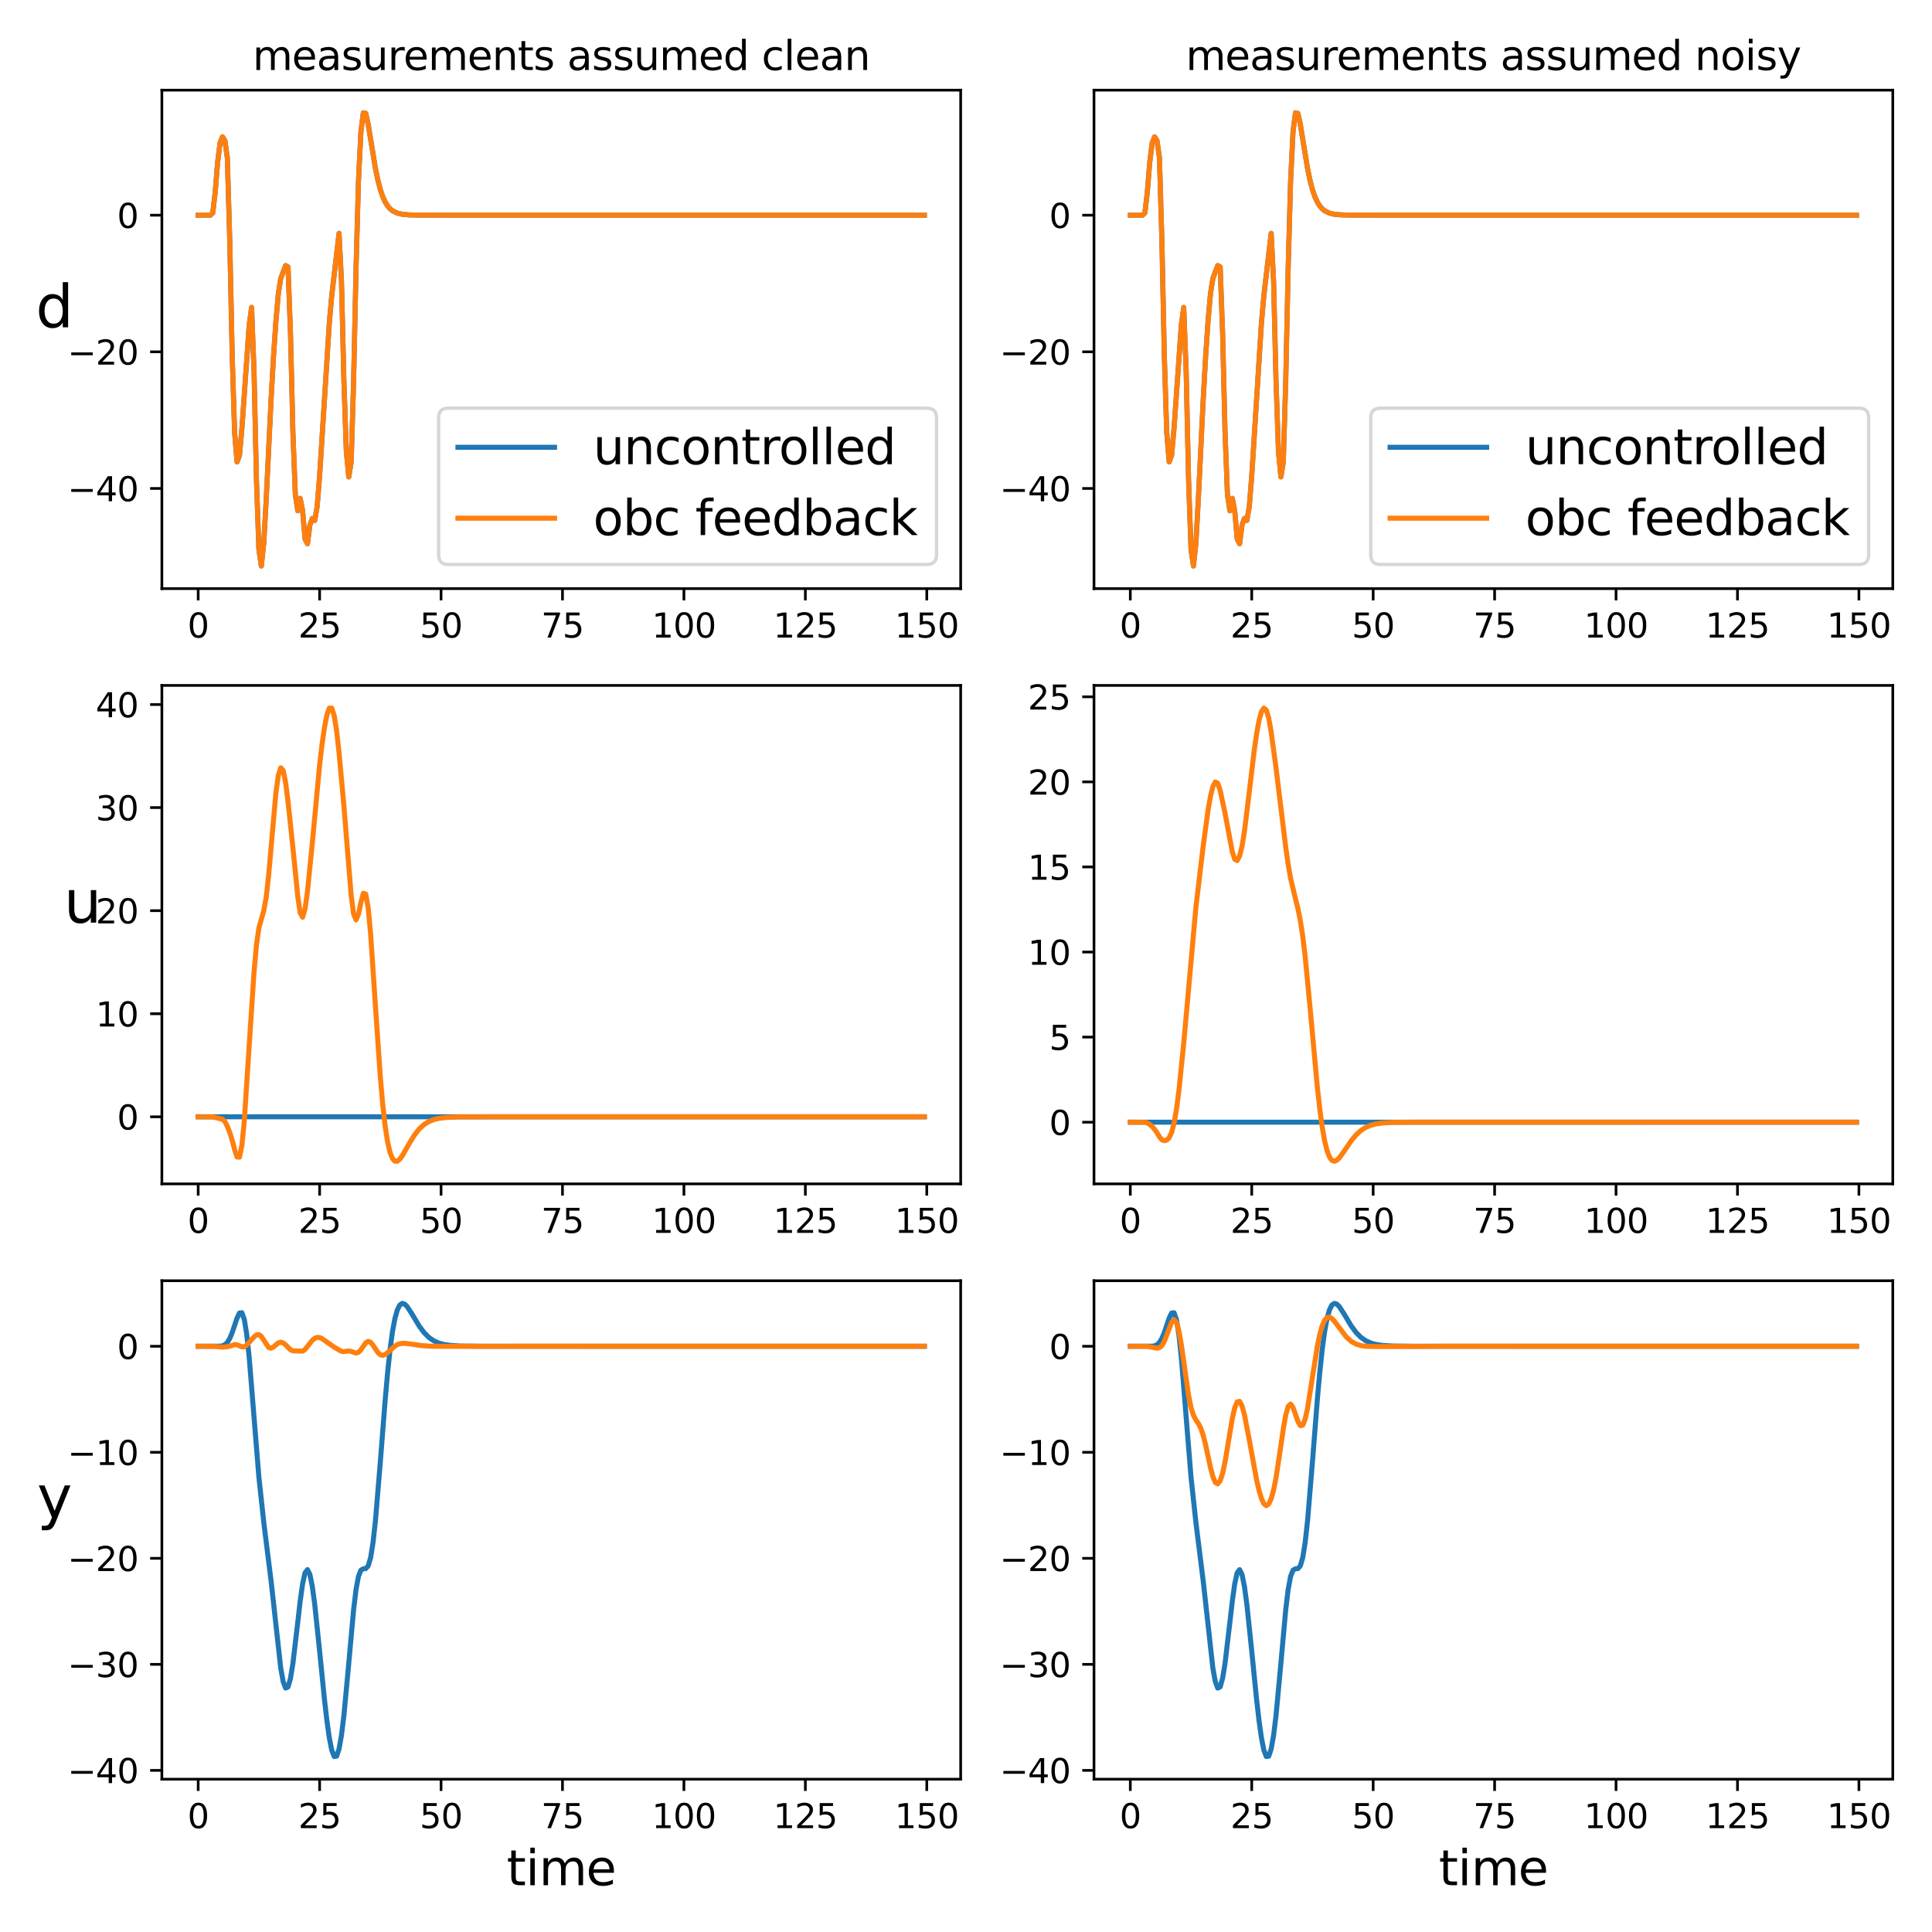 <?xml version="1.0" encoding="utf-8" standalone="no"?>
<!DOCTYPE svg PUBLIC "-//W3C//DTD SVG 1.1//EN"
  "http://www.w3.org/Graphics/SVG/1.1/DTD/svg11.dtd">
<svg xmlns:xlink="http://www.w3.org/1999/xlink" width="576pt" height="576pt" viewBox="0 0 576 576" xmlns="http://www.w3.org/2000/svg" version="1.1">
 <defs>
  <style type="text/css">*{stroke-linejoin: round; stroke-linecap: butt}</style>
 </defs>
 <g id="figure_1">
  <g id="patch_1">
   <path d="M 0 576 
L 576 576 
L 576 0 
L 0 0 
z
" style="fill: #ffffff"/>
  </g>
  <g id="axes_1">
   <g id="patch_2">
    <path d="M 48.26 175.486 
L 286.411 175.486 
L 286.411 26.88 
L 48.26 26.88 
z
" style="fill: #ffffff"/>
   </g>
   <g id="matplotlib.axis_1">
    <g id="xtick_1">
     <g id="line2d_1">
      <defs>
       <path id="mda4bf8237f" d="M 0 0 
L 0 3.5 
" style="stroke: #000000; stroke-width: 0.8"/>
      </defs>
      <g>
       <use xlink:href="#mda4bf8237f" x="59.085" y="175.486" style="stroke: #000000; stroke-width: 0.8"/>
      </g>
     </g>
     <g id="text_1">
      <!-- 0 -->
      <g transform="translate(55.904 190.085) scale(0.1 -0.1)">
       <defs>
        <path id="DejaVuSans-30" d="M 2034 4250 
Q 1547 4250 1301 3770 
Q 1056 3291 1056 2328 
Q 1056 1369 1301 889 
Q 1547 409 2034 409 
Q 2525 409 2770 889 
Q 3016 1369 3016 2328 
Q 3016 3291 2770 3770 
Q 2525 4250 2034 4250 
z
M 2034 4750 
Q 2819 4750 3233 4129 
Q 3647 3509 3647 2328 
Q 3647 1150 3233 529 
Q 2819 -91 2034 -91 
Q 1250 -91 836 529 
Q 422 1150 422 2328 
Q 422 3509 836 4129 
Q 1250 4750 2034 4750 
z
" transform="scale(0.016)"/>
       </defs>
       <use xlink:href="#DejaVuSans-30"/>
      </g>
     </g>
    </g>
    <g id="xtick_2">
     <g id="line2d_2">
      <g>
       <use xlink:href="#mda4bf8237f" x="95.289" y="175.486" style="stroke: #000000; stroke-width: 0.8"/>
      </g>
     </g>
     <g id="text_2">
      <!-- 25 -->
      <g transform="translate(88.927 190.085) scale(0.1 -0.1)">
       <defs>
        <path id="DejaVuSans-32" d="M 1228 531 
L 3431 531 
L 3431 0 
L 469 0 
L 469 531 
Q 828 903 1448 1529 
Q 2069 2156 2228 2338 
Q 2531 2678 2651 2914 
Q 2772 3150 2772 3378 
Q 2772 3750 2511 3984 
Q 2250 4219 1831 4219 
Q 1534 4219 1204 4116 
Q 875 4013 500 3803 
L 500 4441 
Q 881 4594 1212 4672 
Q 1544 4750 1819 4750 
Q 2544 4750 2975 4387 
Q 3406 4025 3406 3419 
Q 3406 3131 3298 2873 
Q 3191 2616 2906 2266 
Q 2828 2175 2409 1742 
Q 1991 1309 1228 531 
z
" transform="scale(0.016)"/>
        <path id="DejaVuSans-35" d="M 691 4666 
L 3169 4666 
L 3169 4134 
L 1269 4134 
L 1269 2991 
Q 1406 3038 1543 3061 
Q 1681 3084 1819 3084 
Q 2600 3084 3056 2656 
Q 3513 2228 3513 1497 
Q 3513 744 3044 326 
Q 2575 -91 1722 -91 
Q 1428 -91 1123 -41 
Q 819 9 494 109 
L 494 744 
Q 775 591 1075 516 
Q 1375 441 1709 441 
Q 2250 441 2565 725 
Q 2881 1009 2881 1497 
Q 2881 1984 2565 2268 
Q 2250 2553 1709 2553 
Q 1456 2553 1204 2497 
Q 953 2441 691 2322 
L 691 4666 
z
" transform="scale(0.016)"/>
       </defs>
       <use xlink:href="#DejaVuSans-32"/>
       <use xlink:href="#DejaVuSans-35" x="63.623"/>
      </g>
     </g>
    </g>
    <g id="xtick_3">
     <g id="line2d_3">
      <g>
       <use xlink:href="#mda4bf8237f" x="131.493" y="175.486" style="stroke: #000000; stroke-width: 0.8"/>
      </g>
     </g>
     <g id="text_3">
      <!-- 50 -->
      <g transform="translate(125.131 190.085) scale(0.1 -0.1)">
       <use xlink:href="#DejaVuSans-35"/>
       <use xlink:href="#DejaVuSans-30" x="63.623"/>
      </g>
     </g>
    </g>
    <g id="xtick_4">
     <g id="line2d_4">
      <g>
       <use xlink:href="#mda4bf8237f" x="167.698" y="175.486" style="stroke: #000000; stroke-width: 0.8"/>
      </g>
     </g>
     <g id="text_4">
      <!-- 75 -->
      <g transform="translate(161.335 190.085) scale(0.1 -0.1)">
       <defs>
        <path id="DejaVuSans-37" d="M 525 4666 
L 3525 4666 
L 3525 4397 
L 1831 0 
L 1172 0 
L 2766 4134 
L 525 4134 
L 525 4666 
z
" transform="scale(0.016)"/>
       </defs>
       <use xlink:href="#DejaVuSans-37"/>
       <use xlink:href="#DejaVuSans-35" x="63.623"/>
      </g>
     </g>
    </g>
    <g id="xtick_5">
     <g id="line2d_5">
      <g>
       <use xlink:href="#mda4bf8237f" x="203.902" y="175.486" style="stroke: #000000; stroke-width: 0.8"/>
      </g>
     </g>
     <g id="text_5">
      <!-- 100 -->
      <g transform="translate(194.358 190.085) scale(0.1 -0.1)">
       <defs>
        <path id="DejaVuSans-31" d="M 794 531 
L 1825 531 
L 1825 4091 
L 703 3866 
L 703 4441 
L 1819 4666 
L 2450 4666 
L 2450 531 
L 3481 531 
L 3481 0 
L 794 0 
L 794 531 
z
" transform="scale(0.016)"/>
       </defs>
       <use xlink:href="#DejaVuSans-31"/>
       <use xlink:href="#DejaVuSans-30" x="63.623"/>
       <use xlink:href="#DejaVuSans-30" x="127.246"/>
      </g>
     </g>
    </g>
    <g id="xtick_6">
     <g id="line2d_6">
      <g>
       <use xlink:href="#mda4bf8237f" x="240.106" y="175.486" style="stroke: #000000; stroke-width: 0.8"/>
      </g>
     </g>
     <g id="text_6">
      <!-- 125 -->
      <g transform="translate(230.562 190.085) scale(0.1 -0.1)">
       <use xlink:href="#DejaVuSans-31"/>
       <use xlink:href="#DejaVuSans-32" x="63.623"/>
       <use xlink:href="#DejaVuSans-35" x="127.246"/>
      </g>
     </g>
    </g>
    <g id="xtick_7">
     <g id="line2d_7">
      <g>
       <use xlink:href="#mda4bf8237f" x="276.31" y="175.486" style="stroke: #000000; stroke-width: 0.8"/>
      </g>
     </g>
     <g id="text_7">
      <!-- 150 -->
      <g transform="translate(266.766 190.085) scale(0.1 -0.1)">
       <use xlink:href="#DejaVuSans-31"/>
       <use xlink:href="#DejaVuSans-35" x="63.623"/>
       <use xlink:href="#DejaVuSans-30" x="127.246"/>
      </g>
     </g>
    </g>
   </g>
   <g id="matplotlib.axis_2">
    <g id="ytick_1">
     <g id="line2d_8">
      <defs>
       <path id="mcefa75da17" d="M 0 0 
L -3.5 0 
" style="stroke: #000000; stroke-width: 0.8"/>
      </defs>
      <g>
       <use xlink:href="#mcefa75da17" x="48.26" y="145.634" style="stroke: #000000; stroke-width: 0.8"/>
      </g>
     </g>
     <g id="text_8">
      <!-- −40 -->
      <g transform="translate(20.155 149.433) scale(0.1 -0.1)">
       <defs>
        <path id="DejaVuSans-2212" d="M 678 2272 
L 4684 2272 
L 4684 1741 
L 678 1741 
L 678 2272 
z
" transform="scale(0.016)"/>
        <path id="DejaVuSans-34" d="M 2419 4116 
L 825 1625 
L 2419 1625 
L 2419 4116 
z
M 2253 4666 
L 3047 4666 
L 3047 1625 
L 3713 1625 
L 3713 1100 
L 3047 1100 
L 3047 0 
L 2419 0 
L 2419 1100 
L 313 1100 
L 313 1709 
L 2253 4666 
z
" transform="scale(0.016)"/>
       </defs>
       <use xlink:href="#DejaVuSans-2212"/>
       <use xlink:href="#DejaVuSans-34" x="83.789"/>
       <use xlink:href="#DejaVuSans-30" x="147.412"/>
      </g>
     </g>
    </g>
    <g id="ytick_2">
     <g id="line2d_9">
      <g>
       <use xlink:href="#mcefa75da17" x="48.26" y="104.897" style="stroke: #000000; stroke-width: 0.8"/>
      </g>
     </g>
     <g id="text_9">
      <!-- −20 -->
      <g transform="translate(20.155 108.696) scale(0.1 -0.1)">
       <use xlink:href="#DejaVuSans-2212"/>
       <use xlink:href="#DejaVuSans-32" x="83.789"/>
       <use xlink:href="#DejaVuSans-30" x="147.412"/>
      </g>
     </g>
    </g>
    <g id="ytick_3">
     <g id="line2d_10">
      <g>
       <use xlink:href="#mcefa75da17" x="48.26" y="64.16" style="stroke: #000000; stroke-width: 0.8"/>
      </g>
     </g>
     <g id="text_10">
      <!-- 0 -->
      <g transform="translate(34.898 67.959) scale(0.1 -0.1)">
       <use xlink:href="#DejaVuSans-30"/>
      </g>
     </g>
    </g>
    <g id="text_11">
     <!-- d -->
     <g transform="translate(10.67 97.59) scale(0.173 -0.173)">
      <defs>
       <path id="DejaVuSans-64" d="M 2906 2969 
L 2906 4863 
L 3481 4863 
L 3481 0 
L 2906 0 
L 2906 525 
Q 2725 213 2448 61 
Q 2172 -91 1784 -91 
Q 1150 -91 751 415 
Q 353 922 353 1747 
Q 353 2572 751 3078 
Q 1150 3584 1784 3584 
Q 2172 3584 2448 3432 
Q 2725 3281 2906 2969 
z
M 947 1747 
Q 947 1113 1208 752 
Q 1469 391 1925 391 
Q 2381 391 2643 752 
Q 2906 1113 2906 1747 
Q 2906 2381 2643 2742 
Q 2381 3103 1925 3103 
Q 1469 3103 1208 2742 
Q 947 2381 947 1747 
z
" transform="scale(0.016)"/>
      </defs>
      <use xlink:href="#DejaVuSans-64"/>
     </g>
    </g>
   </g>
   <g id="line2d_11">
    <path d="M 59.085 64.16 
L 62.705 64.16 
L 63.43 63.483 
L 64.154 57.371 
L 64.878 48.438 
L 65.602 42.618 
L 66.326 40.799 
L 67.05 41.919 
L 67.774 47.01 
L 68.498 71.547 
L 69.222 105.83 
L 69.946 128.956 
L 70.67 137.723 
L 71.394 135.8 
L 72.119 127.787 
L 74.291 96.93 
L 75.015 91.652 
L 75.739 110.789 
L 76.463 143.238 
L 77.187 163.875 
L 77.911 168.732 
L 78.635 162.033 
L 79.359 149.089 
L 80.808 119.371 
L 81.532 106.48 
L 82.256 95.818 
L 82.98 87.586 
L 83.704 83.002 
L 85.152 79.178 
L 85.876 79.592 
L 86.6 99.131 
L 87.324 128.723 
L 88.048 147.463 
L 88.772 152.286 
L 89.497 148.585 
L 90.221 152.265 
L 90.945 160.711 
L 91.669 162.097 
L 92.393 156.545 
L 93.117 154.583 
L 93.841 155.153 
L 94.565 150.988 
L 95.289 141.904 
L 98.186 96.231 
L 98.91 88.088 
L 101.082 69.571 
L 101.806 83.849 
L 102.53 113.496 
L 103.254 134.55 
L 103.978 142.184 
L 104.702 137.745 
L 105.426 113.597 
L 106.151 79.902 
L 106.875 53.968 
L 107.599 39.272 
L 108.323 33.635 
L 109.047 33.81 
L 109.771 37.07 
L 111.943 50.293 
L 112.667 53.761 
L 113.391 56.523 
L 114.115 58.647 
L 114.84 60.236 
L 115.564 61.401 
L 116.288 62.24 
L 117.012 62.835 
L 118.46 63.544 
L 119.908 63.88 
L 122.08 64.077 
L 126.425 64.153 
L 163.353 64.16 
L 275.586 64.16 
L 275.586 64.16 
" clip-path="url(#p7e02504a73)" style="fill: none; stroke: #1f77b4; stroke-width: 1.5; stroke-linecap: square"/>
   </g>
   <g id="line2d_12">
    <path d="M 59.085 64.16 
L 62.705 64.16 
L 63.43 63.483 
L 64.154 57.371 
L 64.878 48.438 
L 65.602 42.618 
L 66.326 40.799 
L 67.05 41.919 
L 67.774 47.01 
L 68.498 71.547 
L 69.222 105.83 
L 69.946 128.956 
L 70.67 137.723 
L 71.394 135.8 
L 72.119 127.787 
L 74.291 96.93 
L 75.015 91.652 
L 75.739 110.789 
L 76.463 143.238 
L 77.187 163.875 
L 77.911 168.732 
L 78.635 162.033 
L 79.359 149.089 
L 80.808 119.371 
L 81.532 106.48 
L 82.256 95.818 
L 82.98 87.586 
L 83.704 83.002 
L 85.152 79.178 
L 85.876 79.592 
L 86.6 99.131 
L 87.324 128.723 
L 88.048 147.463 
L 88.772 152.286 
L 89.497 148.585 
L 90.221 152.265 
L 90.945 160.711 
L 91.669 162.097 
L 92.393 156.545 
L 93.117 154.583 
L 93.841 155.153 
L 94.565 150.988 
L 95.289 141.904 
L 98.186 96.231 
L 98.91 88.088 
L 101.082 69.571 
L 101.806 83.849 
L 102.53 113.496 
L 103.254 134.55 
L 103.978 142.184 
L 104.702 137.745 
L 105.426 113.597 
L 106.151 79.902 
L 106.875 53.968 
L 107.599 39.272 
L 108.323 33.635 
L 109.047 33.81 
L 109.771 37.07 
L 111.943 50.293 
L 112.667 53.761 
L 113.391 56.523 
L 114.115 58.647 
L 114.84 60.236 
L 115.564 61.401 
L 116.288 62.24 
L 117.012 62.835 
L 118.46 63.544 
L 119.908 63.88 
L 122.08 64.077 
L 126.425 64.153 
L 163.353 64.16 
L 275.586 64.16 
L 275.586 64.16 
" clip-path="url(#p7e02504a73)" style="fill: none; stroke: #ff7f0e; stroke-width: 1.5; stroke-linecap: square"/>
   </g>
   <g id="patch_3">
    <path d="M 48.26 175.486 
L 48.26 26.88 
" style="fill: none; stroke: #000000; stroke-width: 0.8; stroke-linejoin: miter; stroke-linecap: square"/>
   </g>
   <g id="patch_4">
    <path d="M 286.411 175.486 
L 286.411 26.88 
" style="fill: none; stroke: #000000; stroke-width: 0.8; stroke-linejoin: miter; stroke-linecap: square"/>
   </g>
   <g id="patch_5">
    <path d="M 48.26 175.486 
L 286.411 175.486 
" style="fill: none; stroke: #000000; stroke-width: 0.8; stroke-linejoin: miter; stroke-linecap: square"/>
   </g>
   <g id="patch_6">
    <path d="M 48.26 26.88 
L 286.411 26.88 
" style="fill: none; stroke: #000000; stroke-width: 0.8; stroke-linejoin: miter; stroke-linecap: square"/>
   </g>
   <g id="text_12">
    <!-- measurements assumed clean -->
    <g transform="translate(75.327 20.88) scale(0.12 -0.12)">
     <defs>
      <path id="DejaVuSans-6d" d="M 3328 2828 
Q 3544 3216 3844 3400 
Q 4144 3584 4550 3584 
Q 5097 3584 5394 3201 
Q 5691 2819 5691 2113 
L 5691 0 
L 5113 0 
L 5113 2094 
Q 5113 2597 4934 2840 
Q 4756 3084 4391 3084 
Q 3944 3084 3684 2787 
Q 3425 2491 3425 1978 
L 3425 0 
L 2847 0 
L 2847 2094 
Q 2847 2600 2669 2842 
Q 2491 3084 2119 3084 
Q 1678 3084 1418 2786 
Q 1159 2488 1159 1978 
L 1159 0 
L 581 0 
L 581 3500 
L 1159 3500 
L 1159 2956 
Q 1356 3278 1631 3431 
Q 1906 3584 2284 3584 
Q 2666 3584 2933 3390 
Q 3200 3197 3328 2828 
z
" transform="scale(0.016)"/>
      <path id="DejaVuSans-65" d="M 3597 1894 
L 3597 1613 
L 953 1613 
Q 991 1019 1311 708 
Q 1631 397 2203 397 
Q 2534 397 2845 478 
Q 3156 559 3463 722 
L 3463 178 
Q 3153 47 2828 -22 
Q 2503 -91 2169 -91 
Q 1331 -91 842 396 
Q 353 884 353 1716 
Q 353 2575 817 3079 
Q 1281 3584 2069 3584 
Q 2775 3584 3186 3129 
Q 3597 2675 3597 1894 
z
M 3022 2063 
Q 3016 2534 2758 2815 
Q 2500 3097 2075 3097 
Q 1594 3097 1305 2825 
Q 1016 2553 972 2059 
L 3022 2063 
z
" transform="scale(0.016)"/>
      <path id="DejaVuSans-61" d="M 2194 1759 
Q 1497 1759 1228 1600 
Q 959 1441 959 1056 
Q 959 750 1161 570 
Q 1363 391 1709 391 
Q 2188 391 2477 730 
Q 2766 1069 2766 1631 
L 2766 1759 
L 2194 1759 
z
M 3341 1997 
L 3341 0 
L 2766 0 
L 2766 531 
Q 2569 213 2275 61 
Q 1981 -91 1556 -91 
Q 1019 -91 701 211 
Q 384 513 384 1019 
Q 384 1609 779 1909 
Q 1175 2209 1959 2209 
L 2766 2209 
L 2766 2266 
Q 2766 2663 2505 2880 
Q 2244 3097 1772 3097 
Q 1472 3097 1187 3025 
Q 903 2953 641 2809 
L 641 3341 
Q 956 3463 1253 3523 
Q 1550 3584 1831 3584 
Q 2591 3584 2966 3190 
Q 3341 2797 3341 1997 
z
" transform="scale(0.016)"/>
      <path id="DejaVuSans-73" d="M 2834 3397 
L 2834 2853 
Q 2591 2978 2328 3040 
Q 2066 3103 1784 3103 
Q 1356 3103 1142 2972 
Q 928 2841 928 2578 
Q 928 2378 1081 2264 
Q 1234 2150 1697 2047 
L 1894 2003 
Q 2506 1872 2764 1633 
Q 3022 1394 3022 966 
Q 3022 478 2636 193 
Q 2250 -91 1575 -91 
Q 1294 -91 989 -36 
Q 684 19 347 128 
L 347 722 
Q 666 556 975 473 
Q 1284 391 1588 391 
Q 1994 391 2212 530 
Q 2431 669 2431 922 
Q 2431 1156 2273 1281 
Q 2116 1406 1581 1522 
L 1381 1569 
Q 847 1681 609 1914 
Q 372 2147 372 2553 
Q 372 3047 722 3315 
Q 1072 3584 1716 3584 
Q 2034 3584 2315 3537 
Q 2597 3491 2834 3397 
z
" transform="scale(0.016)"/>
      <path id="DejaVuSans-75" d="M 544 1381 
L 544 3500 
L 1119 3500 
L 1119 1403 
Q 1119 906 1312 657 
Q 1506 409 1894 409 
Q 2359 409 2629 706 
Q 2900 1003 2900 1516 
L 2900 3500 
L 3475 3500 
L 3475 0 
L 2900 0 
L 2900 538 
Q 2691 219 2414 64 
Q 2138 -91 1772 -91 
Q 1169 -91 856 284 
Q 544 659 544 1381 
z
M 1991 3584 
L 1991 3584 
z
" transform="scale(0.016)"/>
      <path id="DejaVuSans-72" d="M 2631 2963 
Q 2534 3019 2420 3045 
Q 2306 3072 2169 3072 
Q 1681 3072 1420 2755 
Q 1159 2438 1159 1844 
L 1159 0 
L 581 0 
L 581 3500 
L 1159 3500 
L 1159 2956 
Q 1341 3275 1631 3429 
Q 1922 3584 2338 3584 
Q 2397 3584 2469 3576 
Q 2541 3569 2628 3553 
L 2631 2963 
z
" transform="scale(0.016)"/>
      <path id="DejaVuSans-6e" d="M 3513 2113 
L 3513 0 
L 2938 0 
L 2938 2094 
Q 2938 2591 2744 2837 
Q 2550 3084 2163 3084 
Q 1697 3084 1428 2787 
Q 1159 2491 1159 1978 
L 1159 0 
L 581 0 
L 581 3500 
L 1159 3500 
L 1159 2956 
Q 1366 3272 1645 3428 
Q 1925 3584 2291 3584 
Q 2894 3584 3203 3211 
Q 3513 2838 3513 2113 
z
" transform="scale(0.016)"/>
      <path id="DejaVuSans-74" d="M 1172 4494 
L 1172 3500 
L 2356 3500 
L 2356 3053 
L 1172 3053 
L 1172 1153 
Q 1172 725 1289 603 
Q 1406 481 1766 481 
L 2356 481 
L 2356 0 
L 1766 0 
Q 1100 0 847 248 
Q 594 497 594 1153 
L 594 3053 
L 172 3053 
L 172 3500 
L 594 3500 
L 594 4494 
L 1172 4494 
z
" transform="scale(0.016)"/>
      <path id="DejaVuSans-20" transform="scale(0.016)"/>
      <path id="DejaVuSans-63" d="M 3122 3366 
L 3122 2828 
Q 2878 2963 2633 3030 
Q 2388 3097 2138 3097 
Q 1578 3097 1268 2742 
Q 959 2388 959 1747 
Q 959 1106 1268 751 
Q 1578 397 2138 397 
Q 2388 397 2633 464 
Q 2878 531 3122 666 
L 3122 134 
Q 2881 22 2623 -34 
Q 2366 -91 2075 -91 
Q 1284 -91 818 406 
Q 353 903 353 1747 
Q 353 2603 823 3093 
Q 1294 3584 2113 3584 
Q 2378 3584 2631 3529 
Q 2884 3475 3122 3366 
z
" transform="scale(0.016)"/>
      <path id="DejaVuSans-6c" d="M 603 4863 
L 1178 4863 
L 1178 0 
L 603 0 
L 603 4863 
z
" transform="scale(0.016)"/>
     </defs>
     <use xlink:href="#DejaVuSans-6d"/>
     <use xlink:href="#DejaVuSans-65" x="97.412"/>
     <use xlink:href="#DejaVuSans-61" x="158.936"/>
     <use xlink:href="#DejaVuSans-73" x="220.215"/>
     <use xlink:href="#DejaVuSans-75" x="272.314"/>
     <use xlink:href="#DejaVuSans-72" x="335.693"/>
     <use xlink:href="#DejaVuSans-65" x="374.557"/>
     <use xlink:href="#DejaVuSans-6d" x="436.08"/>
     <use xlink:href="#DejaVuSans-65" x="533.492"/>
     <use xlink:href="#DejaVuSans-6e" x="595.016"/>
     <use xlink:href="#DejaVuSans-74" x="658.395"/>
     <use xlink:href="#DejaVuSans-73" x="697.604"/>
     <use xlink:href="#DejaVuSans-20" x="749.703"/>
     <use xlink:href="#DejaVuSans-61" x="781.49"/>
     <use xlink:href="#DejaVuSans-73" x="842.77"/>
     <use xlink:href="#DejaVuSans-73" x="894.869"/>
     <use xlink:href="#DejaVuSans-75" x="946.969"/>
     <use xlink:href="#DejaVuSans-6d" x="1010.348"/>
     <use xlink:href="#DejaVuSans-65" x="1107.76"/>
     <use xlink:href="#DejaVuSans-64" x="1169.283"/>
     <use xlink:href="#DejaVuSans-20" x="1232.76"/>
     <use xlink:href="#DejaVuSans-63" x="1264.547"/>
     <use xlink:href="#DejaVuSans-6c" x="1319.527"/>
     <use xlink:href="#DejaVuSans-65" x="1347.311"/>
     <use xlink:href="#DejaVuSans-61" x="1408.834"/>
     <use xlink:href="#DejaVuSans-6e" x="1470.113"/>
    </g>
   </g>
   <g id="legend_1">
    <g id="patch_7">
     <path d="M 133.65 168.286 
L 276.331 168.286 
Q 279.211 168.286 279.211 165.406 
L 279.211 124.573 
Q 279.211 121.693 276.331 121.693 
L 133.65 121.693 
Q 130.77 121.693 130.77 124.573 
L 130.77 165.406 
Q 130.77 168.286 133.65 168.286 
z
" style="fill: #ffffff; opacity: 0.8; stroke: #cccccc; stroke-linejoin: miter"/>
    </g>
    <g id="line2d_13">
     <path d="M 136.53 133.355 
L 150.93 133.355 
L 165.33 133.355 
" style="fill: none; stroke: #1f77b4; stroke-width: 1.5; stroke-linecap: square"/>
    </g>
    <g id="text_13">
     <!-- uncontrolled -->
     <g transform="translate(176.85 138.395) scale(0.144 -0.144)">
      <defs>
       <path id="DejaVuSans-6f" d="M 1959 3097 
Q 1497 3097 1228 2736 
Q 959 2375 959 1747 
Q 959 1119 1226 758 
Q 1494 397 1959 397 
Q 2419 397 2687 759 
Q 2956 1122 2956 1747 
Q 2956 2369 2687 2733 
Q 2419 3097 1959 3097 
z
M 1959 3584 
Q 2709 3584 3137 3096 
Q 3566 2609 3566 1747 
Q 3566 888 3137 398 
Q 2709 -91 1959 -91 
Q 1206 -91 779 398 
Q 353 888 353 1747 
Q 353 2609 779 3096 
Q 1206 3584 1959 3584 
z
" transform="scale(0.016)"/>
      </defs>
      <use xlink:href="#DejaVuSans-75"/>
      <use xlink:href="#DejaVuSans-6e" x="63.379"/>
      <use xlink:href="#DejaVuSans-63" x="126.758"/>
      <use xlink:href="#DejaVuSans-6f" x="181.738"/>
      <use xlink:href="#DejaVuSans-6e" x="242.92"/>
      <use xlink:href="#DejaVuSans-74" x="306.299"/>
      <use xlink:href="#DejaVuSans-72" x="345.508"/>
      <use xlink:href="#DejaVuSans-6f" x="384.371"/>
      <use xlink:href="#DejaVuSans-6c" x="445.553"/>
      <use xlink:href="#DejaVuSans-6c" x="473.336"/>
      <use xlink:href="#DejaVuSans-65" x="501.119"/>
      <use xlink:href="#DejaVuSans-64" x="562.643"/>
     </g>
    </g>
    <g id="line2d_14">
     <path d="M 136.53 154.492 
L 150.93 154.492 
L 165.33 154.492 
" style="fill: none; stroke: #ff7f0e; stroke-width: 1.5; stroke-linecap: square"/>
    </g>
    <g id="text_14">
     <!-- obc feedback -->
     <g transform="translate(176.85 159.532) scale(0.144 -0.144)">
      <defs>
       <path id="DejaVuSans-62" d="M 3116 1747 
Q 3116 2381 2855 2742 
Q 2594 3103 2138 3103 
Q 1681 3103 1420 2742 
Q 1159 2381 1159 1747 
Q 1159 1113 1420 752 
Q 1681 391 2138 391 
Q 2594 391 2855 752 
Q 3116 1113 3116 1747 
z
M 1159 2969 
Q 1341 3281 1617 3432 
Q 1894 3584 2278 3584 
Q 2916 3584 3314 3078 
Q 3713 2572 3713 1747 
Q 3713 922 3314 415 
Q 2916 -91 2278 -91 
Q 1894 -91 1617 61 
Q 1341 213 1159 525 
L 1159 0 
L 581 0 
L 581 4863 
L 1159 4863 
L 1159 2969 
z
" transform="scale(0.016)"/>
       <path id="DejaVuSans-66" d="M 2375 4863 
L 2375 4384 
L 1825 4384 
Q 1516 4384 1395 4259 
Q 1275 4134 1275 3809 
L 1275 3500 
L 2222 3500 
L 2222 3053 
L 1275 3053 
L 1275 0 
L 697 0 
L 697 3053 
L 147 3053 
L 147 3500 
L 697 3500 
L 697 3744 
Q 697 4328 969 4595 
Q 1241 4863 1831 4863 
L 2375 4863 
z
" transform="scale(0.016)"/>
       <path id="DejaVuSans-6b" d="M 581 4863 
L 1159 4863 
L 1159 1991 
L 2875 3500 
L 3609 3500 
L 1753 1863 
L 3688 0 
L 2938 0 
L 1159 1709 
L 1159 0 
L 581 0 
L 581 4863 
z
" transform="scale(0.016)"/>
      </defs>
      <use xlink:href="#DejaVuSans-6f"/>
      <use xlink:href="#DejaVuSans-62" x="61.182"/>
      <use xlink:href="#DejaVuSans-63" x="124.658"/>
      <use xlink:href="#DejaVuSans-20" x="179.639"/>
      <use xlink:href="#DejaVuSans-66" x="211.426"/>
      <use xlink:href="#DejaVuSans-65" x="246.631"/>
      <use xlink:href="#DejaVuSans-65" x="308.154"/>
      <use xlink:href="#DejaVuSans-64" x="369.678"/>
      <use xlink:href="#DejaVuSans-62" x="433.154"/>
      <use xlink:href="#DejaVuSans-61" x="496.631"/>
      <use xlink:href="#DejaVuSans-63" x="557.91"/>
      <use xlink:href="#DejaVuSans-6b" x="612.891"/>
     </g>
    </g>
   </g>
  </g>
  <g id="axes_2">
   <g id="patch_8">
    <path d="M 326.16 175.486 
L 564.311 175.486 
L 564.311 26.88 
L 326.16 26.88 
z
" style="fill: #ffffff"/>
   </g>
   <g id="matplotlib.axis_3">
    <g id="xtick_8">
     <g id="line2d_15">
      <g>
       <use xlink:href="#mda4bf8237f" x="336.985" y="175.486" style="stroke: #000000; stroke-width: 0.8"/>
      </g>
     </g>
     <g id="text_15">
      <!-- 0 -->
      <g transform="translate(333.804 190.085) scale(0.1 -0.1)">
       <use xlink:href="#DejaVuSans-30"/>
      </g>
     </g>
    </g>
    <g id="xtick_9">
     <g id="line2d_16">
      <g>
       <use xlink:href="#mda4bf8237f" x="373.189" y="175.486" style="stroke: #000000; stroke-width: 0.8"/>
      </g>
     </g>
     <g id="text_16">
      <!-- 25 -->
      <g transform="translate(366.827 190.085) scale(0.1 -0.1)">
       <use xlink:href="#DejaVuSans-32"/>
       <use xlink:href="#DejaVuSans-35" x="63.623"/>
      </g>
     </g>
    </g>
    <g id="xtick_10">
     <g id="line2d_17">
      <g>
       <use xlink:href="#mda4bf8237f" x="409.393" y="175.486" style="stroke: #000000; stroke-width: 0.8"/>
      </g>
     </g>
     <g id="text_17">
      <!-- 50 -->
      <g transform="translate(403.031 190.085) scale(0.1 -0.1)">
       <use xlink:href="#DejaVuSans-35"/>
       <use xlink:href="#DejaVuSans-30" x="63.623"/>
      </g>
     </g>
    </g>
    <g id="xtick_11">
     <g id="line2d_18">
      <g>
       <use xlink:href="#mda4bf8237f" x="445.598" y="175.486" style="stroke: #000000; stroke-width: 0.8"/>
      </g>
     </g>
     <g id="text_18">
      <!-- 75 -->
      <g transform="translate(439.235 190.085) scale(0.1 -0.1)">
       <use xlink:href="#DejaVuSans-37"/>
       <use xlink:href="#DejaVuSans-35" x="63.623"/>
      </g>
     </g>
    </g>
    <g id="xtick_12">
     <g id="line2d_19">
      <g>
       <use xlink:href="#mda4bf8237f" x="481.802" y="175.486" style="stroke: #000000; stroke-width: 0.8"/>
      </g>
     </g>
     <g id="text_19">
      <!-- 100 -->
      <g transform="translate(472.258 190.085) scale(0.1 -0.1)">
       <use xlink:href="#DejaVuSans-31"/>
       <use xlink:href="#DejaVuSans-30" x="63.623"/>
       <use xlink:href="#DejaVuSans-30" x="127.246"/>
      </g>
     </g>
    </g>
    <g id="xtick_13">
     <g id="line2d_20">
      <g>
       <use xlink:href="#mda4bf8237f" x="518.006" y="175.486" style="stroke: #000000; stroke-width: 0.8"/>
      </g>
     </g>
     <g id="text_20">
      <!-- 125 -->
      <g transform="translate(508.462 190.085) scale(0.1 -0.1)">
       <use xlink:href="#DejaVuSans-31"/>
       <use xlink:href="#DejaVuSans-32" x="63.623"/>
       <use xlink:href="#DejaVuSans-35" x="127.246"/>
      </g>
     </g>
    </g>
    <g id="xtick_14">
     <g id="line2d_21">
      <g>
       <use xlink:href="#mda4bf8237f" x="554.21" y="175.486" style="stroke: #000000; stroke-width: 0.8"/>
      </g>
     </g>
     <g id="text_21">
      <!-- 150 -->
      <g transform="translate(544.666 190.085) scale(0.1 -0.1)">
       <use xlink:href="#DejaVuSans-31"/>
       <use xlink:href="#DejaVuSans-35" x="63.623"/>
       <use xlink:href="#DejaVuSans-30" x="127.246"/>
      </g>
     </g>
    </g>
   </g>
   <g id="matplotlib.axis_4">
    <g id="ytick_4">
     <g id="line2d_22">
      <g>
       <use xlink:href="#mcefa75da17" x="326.16" y="145.634" style="stroke: #000000; stroke-width: 0.8"/>
      </g>
     </g>
     <g id="text_22">
      <!-- −40 -->
      <g transform="translate(298.055 149.433) scale(0.1 -0.1)">
       <use xlink:href="#DejaVuSans-2212"/>
       <use xlink:href="#DejaVuSans-34" x="83.789"/>
       <use xlink:href="#DejaVuSans-30" x="147.412"/>
      </g>
     </g>
    </g>
    <g id="ytick_5">
     <g id="line2d_23">
      <g>
       <use xlink:href="#mcefa75da17" x="326.16" y="104.897" style="stroke: #000000; stroke-width: 0.8"/>
      </g>
     </g>
     <g id="text_23">
      <!-- −20 -->
      <g transform="translate(298.055 108.696) scale(0.1 -0.1)">
       <use xlink:href="#DejaVuSans-2212"/>
       <use xlink:href="#DejaVuSans-32" x="83.789"/>
       <use xlink:href="#DejaVuSans-30" x="147.412"/>
      </g>
     </g>
    </g>
    <g id="ytick_6">
     <g id="line2d_24">
      <g>
       <use xlink:href="#mcefa75da17" x="326.16" y="64.16" style="stroke: #000000; stroke-width: 0.8"/>
      </g>
     </g>
     <g id="text_24">
      <!-- 0 -->
      <g transform="translate(312.798 67.959) scale(0.1 -0.1)">
       <use xlink:href="#DejaVuSans-30"/>
      </g>
     </g>
    </g>
   </g>
   <g id="line2d_25">
    <path d="M 336.985 64.16 
L 340.605 64.16 
L 341.33 63.483 
L 342.054 57.371 
L 342.778 48.438 
L 343.502 42.618 
L 344.226 40.799 
L 344.95 41.919 
L 345.674 47.01 
L 346.398 71.547 
L 347.122 105.83 
L 347.846 128.956 
L 348.57 137.723 
L 349.294 135.8 
L 350.019 127.787 
L 352.191 96.93 
L 352.915 91.652 
L 353.639 110.789 
L 354.363 143.238 
L 355.087 163.875 
L 355.811 168.732 
L 356.535 162.033 
L 357.259 149.089 
L 358.708 119.371 
L 359.432 106.48 
L 360.156 95.818 
L 360.88 87.586 
L 361.604 83.002 
L 363.052 79.178 
L 363.776 79.592 
L 364.5 99.131 
L 365.224 128.723 
L 365.948 147.463 
L 366.672 152.286 
L 367.397 148.585 
L 368.121 152.265 
L 368.845 160.711 
L 369.569 162.097 
L 370.293 156.545 
L 371.017 154.583 
L 371.741 155.153 
L 372.465 150.988 
L 373.189 141.904 
L 376.086 96.231 
L 376.81 88.088 
L 378.982 69.571 
L 379.706 83.849 
L 380.43 113.496 
L 381.154 134.55 
L 381.878 142.184 
L 382.602 137.745 
L 383.326 113.597 
L 384.051 79.902 
L 384.775 53.968 
L 385.499 39.272 
L 386.223 33.635 
L 386.947 33.81 
L 387.671 37.07 
L 389.843 50.293 
L 390.567 53.761 
L 391.291 56.523 
L 392.015 58.647 
L 392.74 60.236 
L 393.464 61.401 
L 394.188 62.24 
L 394.912 62.835 
L 396.36 63.544 
L 397.808 63.88 
L 399.98 64.077 
L 404.325 64.153 
L 441.253 64.16 
L 553.486 64.16 
L 553.486 64.16 
" clip-path="url(#p36a930ee56)" style="fill: none; stroke: #1f77b4; stroke-width: 1.5; stroke-linecap: square"/>
   </g>
   <g id="line2d_26">
    <path d="M 336.985 64.16 
L 340.605 64.16 
L 341.33 63.483 
L 342.054 57.371 
L 342.778 48.438 
L 343.502 42.618 
L 344.226 40.799 
L 344.95 41.919 
L 345.674 47.01 
L 346.398 71.547 
L 347.122 105.83 
L 347.846 128.956 
L 348.57 137.723 
L 349.294 135.8 
L 350.019 127.787 
L 352.191 96.93 
L 352.915 91.652 
L 353.639 110.789 
L 354.363 143.238 
L 355.087 163.875 
L 355.811 168.732 
L 356.535 162.033 
L 357.259 149.089 
L 358.708 119.371 
L 359.432 106.48 
L 360.156 95.818 
L 360.88 87.586 
L 361.604 83.002 
L 363.052 79.178 
L 363.776 79.592 
L 364.5 99.131 
L 365.224 128.723 
L 365.948 147.463 
L 366.672 152.286 
L 367.397 148.585 
L 368.121 152.265 
L 368.845 160.711 
L 369.569 162.097 
L 370.293 156.545 
L 371.017 154.583 
L 371.741 155.153 
L 372.465 150.988 
L 373.189 141.904 
L 376.086 96.231 
L 376.81 88.088 
L 378.982 69.571 
L 379.706 83.849 
L 380.43 113.496 
L 381.154 134.55 
L 381.878 142.184 
L 382.602 137.745 
L 383.326 113.597 
L 384.051 79.902 
L 384.775 53.968 
L 385.499 39.272 
L 386.223 33.635 
L 386.947 33.81 
L 387.671 37.07 
L 389.843 50.293 
L 390.567 53.761 
L 391.291 56.523 
L 392.015 58.647 
L 392.74 60.236 
L 393.464 61.401 
L 394.188 62.24 
L 394.912 62.835 
L 396.36 63.544 
L 397.808 63.88 
L 399.98 64.077 
L 404.325 64.153 
L 441.253 64.16 
L 553.486 64.16 
L 553.486 64.16 
" clip-path="url(#p36a930ee56)" style="fill: none; stroke: #ff7f0e; stroke-width: 1.5; stroke-linecap: square"/>
   </g>
   <g id="patch_9">
    <path d="M 326.16 175.486 
L 326.16 26.88 
" style="fill: none; stroke: #000000; stroke-width: 0.8; stroke-linejoin: miter; stroke-linecap: square"/>
   </g>
   <g id="patch_10">
    <path d="M 564.311 175.486 
L 564.311 26.88 
" style="fill: none; stroke: #000000; stroke-width: 0.8; stroke-linejoin: miter; stroke-linecap: square"/>
   </g>
   <g id="patch_11">
    <path d="M 326.16 175.486 
L 564.311 175.486 
" style="fill: none; stroke: #000000; stroke-width: 0.8; stroke-linejoin: miter; stroke-linecap: square"/>
   </g>
   <g id="patch_12">
    <path d="M 326.16 26.88 
L 564.311 26.88 
" style="fill: none; stroke: #000000; stroke-width: 0.8; stroke-linejoin: miter; stroke-linecap: square"/>
   </g>
   <g id="text_25">
    <!-- measurements assumed noisy -->
    <g transform="translate(353.547 20.88) scale(0.12 -0.12)">
     <defs>
      <path id="DejaVuSans-69" d="M 603 3500 
L 1178 3500 
L 1178 0 
L 603 0 
L 603 3500 
z
M 603 4863 
L 1178 4863 
L 1178 4134 
L 603 4134 
L 603 4863 
z
" transform="scale(0.016)"/>
      <path id="DejaVuSans-79" d="M 2059 -325 
Q 1816 -950 1584 -1140 
Q 1353 -1331 966 -1331 
L 506 -1331 
L 506 -850 
L 844 -850 
Q 1081 -850 1212 -737 
Q 1344 -625 1503 -206 
L 1606 56 
L 191 3500 
L 800 3500 
L 1894 763 
L 2988 3500 
L 3597 3500 
L 2059 -325 
z
" transform="scale(0.016)"/>
     </defs>
     <use xlink:href="#DejaVuSans-6d"/>
     <use xlink:href="#DejaVuSans-65" x="97.412"/>
     <use xlink:href="#DejaVuSans-61" x="158.936"/>
     <use xlink:href="#DejaVuSans-73" x="220.215"/>
     <use xlink:href="#DejaVuSans-75" x="272.314"/>
     <use xlink:href="#DejaVuSans-72" x="335.693"/>
     <use xlink:href="#DejaVuSans-65" x="374.557"/>
     <use xlink:href="#DejaVuSans-6d" x="436.08"/>
     <use xlink:href="#DejaVuSans-65" x="533.492"/>
     <use xlink:href="#DejaVuSans-6e" x="595.016"/>
     <use xlink:href="#DejaVuSans-74" x="658.395"/>
     <use xlink:href="#DejaVuSans-73" x="697.604"/>
     <use xlink:href="#DejaVuSans-20" x="749.703"/>
     <use xlink:href="#DejaVuSans-61" x="781.49"/>
     <use xlink:href="#DejaVuSans-73" x="842.77"/>
     <use xlink:href="#DejaVuSans-73" x="894.869"/>
     <use xlink:href="#DejaVuSans-75" x="946.969"/>
     <use xlink:href="#DejaVuSans-6d" x="1010.348"/>
     <use xlink:href="#DejaVuSans-65" x="1107.76"/>
     <use xlink:href="#DejaVuSans-64" x="1169.283"/>
     <use xlink:href="#DejaVuSans-20" x="1232.76"/>
     <use xlink:href="#DejaVuSans-6e" x="1264.547"/>
     <use xlink:href="#DejaVuSans-6f" x="1327.926"/>
     <use xlink:href="#DejaVuSans-69" x="1389.107"/>
     <use xlink:href="#DejaVuSans-73" x="1416.891"/>
     <use xlink:href="#DejaVuSans-79" x="1468.99"/>
    </g>
   </g>
   <g id="legend_2">
    <g id="patch_13">
     <path d="M 411.55 168.286 
L 554.231 168.286 
Q 557.111 168.286 557.111 165.406 
L 557.111 124.573 
Q 557.111 121.693 554.231 121.693 
L 411.55 121.693 
Q 408.67 121.693 408.67 124.573 
L 408.67 165.406 
Q 408.67 168.286 411.55 168.286 
z
" style="fill: #ffffff; opacity: 0.8; stroke: #cccccc; stroke-linejoin: miter"/>
    </g>
    <g id="line2d_27">
     <path d="M 414.43 133.355 
L 428.83 133.355 
L 443.23 133.355 
" style="fill: none; stroke: #1f77b4; stroke-width: 1.5; stroke-linecap: square"/>
    </g>
    <g id="text_26">
     <!-- uncontrolled -->
     <g transform="translate(454.75 138.395) scale(0.144 -0.144)">
      <use xlink:href="#DejaVuSans-75"/>
      <use xlink:href="#DejaVuSans-6e" x="63.379"/>
      <use xlink:href="#DejaVuSans-63" x="126.758"/>
      <use xlink:href="#DejaVuSans-6f" x="181.738"/>
      <use xlink:href="#DejaVuSans-6e" x="242.92"/>
      <use xlink:href="#DejaVuSans-74" x="306.299"/>
      <use xlink:href="#DejaVuSans-72" x="345.508"/>
      <use xlink:href="#DejaVuSans-6f" x="384.371"/>
      <use xlink:href="#DejaVuSans-6c" x="445.553"/>
      <use xlink:href="#DejaVuSans-6c" x="473.336"/>
      <use xlink:href="#DejaVuSans-65" x="501.119"/>
      <use xlink:href="#DejaVuSans-64" x="562.643"/>
     </g>
    </g>
    <g id="line2d_28">
     <path d="M 414.43 154.492 
L 428.83 154.492 
L 443.23 154.492 
" style="fill: none; stroke: #ff7f0e; stroke-width: 1.5; stroke-linecap: square"/>
    </g>
    <g id="text_27">
     <!-- obc feedback -->
     <g transform="translate(454.75 159.532) scale(0.144 -0.144)">
      <use xlink:href="#DejaVuSans-6f"/>
      <use xlink:href="#DejaVuSans-62" x="61.182"/>
      <use xlink:href="#DejaVuSans-63" x="124.658"/>
      <use xlink:href="#DejaVuSans-20" x="179.639"/>
      <use xlink:href="#DejaVuSans-66" x="211.426"/>
      <use xlink:href="#DejaVuSans-65" x="246.631"/>
      <use xlink:href="#DejaVuSans-65" x="308.154"/>
      <use xlink:href="#DejaVuSans-64" x="369.678"/>
      <use xlink:href="#DejaVuSans-62" x="433.154"/>
      <use xlink:href="#DejaVuSans-61" x="496.631"/>
      <use xlink:href="#DejaVuSans-63" x="557.91"/>
      <use xlink:href="#DejaVuSans-6b" x="612.891"/>
     </g>
    </g>
   </g>
  </g>
  <g id="axes_3">
   <g id="patch_14">
    <path d="M 48.26 352.963 
L 286.411 352.963 
L 286.411 204.357 
L 48.26 204.357 
z
" style="fill: #ffffff"/>
   </g>
   <g id="matplotlib.axis_5">
    <g id="xtick_15">
     <g id="line2d_29">
      <g>
       <use xlink:href="#mda4bf8237f" x="59.085" y="352.963" style="stroke: #000000; stroke-width: 0.8"/>
      </g>
     </g>
     <g id="text_28">
      <!-- 0 -->
      <g transform="translate(55.904 367.562) scale(0.1 -0.1)">
       <use xlink:href="#DejaVuSans-30"/>
      </g>
     </g>
    </g>
    <g id="xtick_16">
     <g id="line2d_30">
      <g>
       <use xlink:href="#mda4bf8237f" x="95.289" y="352.963" style="stroke: #000000; stroke-width: 0.8"/>
      </g>
     </g>
     <g id="text_29">
      <!-- 25 -->
      <g transform="translate(88.927 367.562) scale(0.1 -0.1)">
       <use xlink:href="#DejaVuSans-32"/>
       <use xlink:href="#DejaVuSans-35" x="63.623"/>
      </g>
     </g>
    </g>
    <g id="xtick_17">
     <g id="line2d_31">
      <g>
       <use xlink:href="#mda4bf8237f" x="131.493" y="352.963" style="stroke: #000000; stroke-width: 0.8"/>
      </g>
     </g>
     <g id="text_30">
      <!-- 50 -->
      <g transform="translate(125.131 367.562) scale(0.1 -0.1)">
       <use xlink:href="#DejaVuSans-35"/>
       <use xlink:href="#DejaVuSans-30" x="63.623"/>
      </g>
     </g>
    </g>
    <g id="xtick_18">
     <g id="line2d_32">
      <g>
       <use xlink:href="#mda4bf8237f" x="167.698" y="352.963" style="stroke: #000000; stroke-width: 0.8"/>
      </g>
     </g>
     <g id="text_31">
      <!-- 75 -->
      <g transform="translate(161.335 367.562) scale(0.1 -0.1)">
       <use xlink:href="#DejaVuSans-37"/>
       <use xlink:href="#DejaVuSans-35" x="63.623"/>
      </g>
     </g>
    </g>
    <g id="xtick_19">
     <g id="line2d_33">
      <g>
       <use xlink:href="#mda4bf8237f" x="203.902" y="352.963" style="stroke: #000000; stroke-width: 0.8"/>
      </g>
     </g>
     <g id="text_32">
      <!-- 100 -->
      <g transform="translate(194.358 367.562) scale(0.1 -0.1)">
       <use xlink:href="#DejaVuSans-31"/>
       <use xlink:href="#DejaVuSans-30" x="63.623"/>
       <use xlink:href="#DejaVuSans-30" x="127.246"/>
      </g>
     </g>
    </g>
    <g id="xtick_20">
     <g id="line2d_34">
      <g>
       <use xlink:href="#mda4bf8237f" x="240.106" y="352.963" style="stroke: #000000; stroke-width: 0.8"/>
      </g>
     </g>
     <g id="text_33">
      <!-- 125 -->
      <g transform="translate(230.562 367.562) scale(0.1 -0.1)">
       <use xlink:href="#DejaVuSans-31"/>
       <use xlink:href="#DejaVuSans-32" x="63.623"/>
       <use xlink:href="#DejaVuSans-35" x="127.246"/>
      </g>
     </g>
    </g>
    <g id="xtick_21">
     <g id="line2d_35">
      <g>
       <use xlink:href="#mda4bf8237f" x="276.31" y="352.963" style="stroke: #000000; stroke-width: 0.8"/>
      </g>
     </g>
     <g id="text_34">
      <!-- 150 -->
      <g transform="translate(266.766 367.562) scale(0.1 -0.1)">
       <use xlink:href="#DejaVuSans-31"/>
       <use xlink:href="#DejaVuSans-35" x="63.623"/>
       <use xlink:href="#DejaVuSans-30" x="127.246"/>
      </g>
     </g>
    </g>
   </g>
   <g id="matplotlib.axis_6">
    <g id="ytick_7">
     <g id="line2d_36">
      <g>
       <use xlink:href="#mcefa75da17" x="48.26" y="332.959" style="stroke: #000000; stroke-width: 0.8"/>
      </g>
     </g>
     <g id="text_35">
      <!-- 0 -->
      <g transform="translate(34.898 336.758) scale(0.1 -0.1)">
       <use xlink:href="#DejaVuSans-30"/>
      </g>
     </g>
    </g>
    <g id="ytick_8">
     <g id="line2d_37">
      <g>
       <use xlink:href="#mcefa75da17" x="48.26" y="302.231" style="stroke: #000000; stroke-width: 0.8"/>
      </g>
     </g>
     <g id="text_36">
      <!-- 10 -->
      <g transform="translate(28.535 306.03) scale(0.1 -0.1)">
       <use xlink:href="#DejaVuSans-31"/>
       <use xlink:href="#DejaVuSans-30" x="63.623"/>
      </g>
     </g>
    </g>
    <g id="ytick_9">
     <g id="line2d_38">
      <g>
       <use xlink:href="#mcefa75da17" x="48.26" y="271.503" style="stroke: #000000; stroke-width: 0.8"/>
      </g>
     </g>
     <g id="text_37">
      <!-- 20 -->
      <g transform="translate(28.535 275.302) scale(0.1 -0.1)">
       <use xlink:href="#DejaVuSans-32"/>
       <use xlink:href="#DejaVuSans-30" x="63.623"/>
      </g>
     </g>
    </g>
    <g id="ytick_10">
     <g id="line2d_39">
      <g>
       <use xlink:href="#mcefa75da17" x="48.26" y="240.775" style="stroke: #000000; stroke-width: 0.8"/>
      </g>
     </g>
     <g id="text_38">
      <!-- 30 -->
      <g transform="translate(28.535 244.574) scale(0.1 -0.1)">
       <defs>
        <path id="DejaVuSans-33" d="M 2597 2516 
Q 3050 2419 3304 2112 
Q 3559 1806 3559 1356 
Q 3559 666 3084 287 
Q 2609 -91 1734 -91 
Q 1441 -91 1130 -33 
Q 819 25 488 141 
L 488 750 
Q 750 597 1062 519 
Q 1375 441 1716 441 
Q 2309 441 2620 675 
Q 2931 909 2931 1356 
Q 2931 1769 2642 2001 
Q 2353 2234 1838 2234 
L 1294 2234 
L 1294 2753 
L 1863 2753 
Q 2328 2753 2575 2939 
Q 2822 3125 2822 3475 
Q 2822 3834 2567 4026 
Q 2313 4219 1838 4219 
Q 1578 4219 1281 4162 
Q 984 4106 628 3988 
L 628 4550 
Q 988 4650 1302 4700 
Q 1616 4750 1894 4750 
Q 2613 4750 3031 4423 
Q 3450 4097 3450 3541 
Q 3450 3153 3228 2886 
Q 3006 2619 2597 2516 
z
" transform="scale(0.016)"/>
       </defs>
       <use xlink:href="#DejaVuSans-33"/>
       <use xlink:href="#DejaVuSans-30" x="63.623"/>
      </g>
     </g>
    </g>
    <g id="ytick_11">
     <g id="line2d_40">
      <g>
       <use xlink:href="#mcefa75da17" x="48.26" y="210.047" style="stroke: #000000; stroke-width: 0.8"/>
      </g>
     </g>
     <g id="text_39">
      <!-- 40 -->
      <g transform="translate(28.535 213.846) scale(0.1 -0.1)">
       <use xlink:href="#DejaVuSans-34"/>
       <use xlink:href="#DejaVuSans-30" x="63.623"/>
      </g>
     </g>
    </g>
    <g id="text_40">
     <!-- u -->
     <g transform="translate(19.059 275.066) scale(0.173 -0.173)">
      <use xlink:href="#DejaVuSans-75"/>
     </g>
    </g>
   </g>
   <g id="line2d_41">
    <path d="M 59.085 332.959 
L 275.586 332.959 
L 275.586 332.959 
" clip-path="url(#pcde8c42687)" style="fill: none; stroke: #1f77b4; stroke-width: 1.5; stroke-linecap: square"/>
   </g>
   <g id="line2d_42">
    <path d="M 59.085 332.959 
L 63.43 332.977 
L 66.326 333.699 
L 67.05 334.378 
L 67.774 335.801 
L 68.498 337.635 
L 69.222 339.948 
L 69.946 342.714 
L 70.67 344.94 
L 71.394 344.998 
L 72.119 341.47 
L 72.843 334.032 
L 74.291 311.762 
L 75.739 289.795 
L 76.463 281.686 
L 77.187 276.648 
L 78.635 271.511 
L 79.359 267.515 
L 80.083 261.072 
L 82.256 236.391 
L 82.98 231.165 
L 83.704 228.91 
L 84.428 229.726 
L 85.152 233.319 
L 85.876 239.009 
L 87.324 252.732 
L 88.772 267.23 
L 89.497 272.181 
L 90.221 273.461 
L 90.945 270.956 
L 91.669 265.778 
L 93.117 251.33 
L 95.289 228.048 
L 96.013 221.901 
L 96.737 216.876 
L 97.462 213.167 
L 98.186 211.123 
L 98.91 211.112 
L 99.634 213.355 
L 100.358 217.849 
L 101.082 224.374 
L 102.53 240.258 
L 104.702 267.074 
L 105.426 272.494 
L 106.151 274.25 
L 106.875 272.535 
L 107.599 269.069 
L 108.323 266.338 
L 109.047 266.534 
L 109.771 270.675 
L 110.495 278.473 
L 111.943 300.113 
L 113.391 321.134 
L 114.115 329.39 
L 114.84 335.816 
L 115.564 340.487 
L 116.288 343.605 
L 117.012 345.426 
L 117.736 346.208 
L 118.46 346.194 
L 119.184 345.601 
L 119.908 344.622 
L 122.08 340.812 
L 123.529 338.451 
L 124.977 336.595 
L 126.425 335.264 
L 127.873 334.369 
L 129.321 333.796 
L 130.769 333.443 
L 132.942 333.162 
L 136.562 333.002 
L 145.251 332.96 
L 275.586 332.959 
L 275.586 332.959 
" clip-path="url(#pcde8c42687)" style="fill: none; stroke: #ff7f0e; stroke-width: 1.5; stroke-linecap: square"/>
   </g>
   <g id="patch_15">
    <path d="M 48.26 352.963 
L 48.26 204.357 
" style="fill: none; stroke: #000000; stroke-width: 0.8; stroke-linejoin: miter; stroke-linecap: square"/>
   </g>
   <g id="patch_16">
    <path d="M 286.411 352.963 
L 286.411 204.357 
" style="fill: none; stroke: #000000; stroke-width: 0.8; stroke-linejoin: miter; stroke-linecap: square"/>
   </g>
   <g id="patch_17">
    <path d="M 48.26 352.963 
L 286.411 352.963 
" style="fill: none; stroke: #000000; stroke-width: 0.8; stroke-linejoin: miter; stroke-linecap: square"/>
   </g>
   <g id="patch_18">
    <path d="M 48.26 204.357 
L 286.411 204.357 
" style="fill: none; stroke: #000000; stroke-width: 0.8; stroke-linejoin: miter; stroke-linecap: square"/>
   </g>
  </g>
  <g id="axes_4">
   <g id="patch_19">
    <path d="M 326.16 352.963 
L 564.311 352.963 
L 564.311 204.357 
L 326.16 204.357 
z
" style="fill: #ffffff"/>
   </g>
   <g id="matplotlib.axis_7">
    <g id="xtick_22">
     <g id="line2d_43">
      <g>
       <use xlink:href="#mda4bf8237f" x="336.985" y="352.963" style="stroke: #000000; stroke-width: 0.8"/>
      </g>
     </g>
     <g id="text_41">
      <!-- 0 -->
      <g transform="translate(333.804 367.562) scale(0.1 -0.1)">
       <use xlink:href="#DejaVuSans-30"/>
      </g>
     </g>
    </g>
    <g id="xtick_23">
     <g id="line2d_44">
      <g>
       <use xlink:href="#mda4bf8237f" x="373.189" y="352.963" style="stroke: #000000; stroke-width: 0.8"/>
      </g>
     </g>
     <g id="text_42">
      <!-- 25 -->
      <g transform="translate(366.827 367.562) scale(0.1 -0.1)">
       <use xlink:href="#DejaVuSans-32"/>
       <use xlink:href="#DejaVuSans-35" x="63.623"/>
      </g>
     </g>
    </g>
    <g id="xtick_24">
     <g id="line2d_45">
      <g>
       <use xlink:href="#mda4bf8237f" x="409.393" y="352.963" style="stroke: #000000; stroke-width: 0.8"/>
      </g>
     </g>
     <g id="text_43">
      <!-- 50 -->
      <g transform="translate(403.031 367.562) scale(0.1 -0.1)">
       <use xlink:href="#DejaVuSans-35"/>
       <use xlink:href="#DejaVuSans-30" x="63.623"/>
      </g>
     </g>
    </g>
    <g id="xtick_25">
     <g id="line2d_46">
      <g>
       <use xlink:href="#mda4bf8237f" x="445.598" y="352.963" style="stroke: #000000; stroke-width: 0.8"/>
      </g>
     </g>
     <g id="text_44">
      <!-- 75 -->
      <g transform="translate(439.235 367.562) scale(0.1 -0.1)">
       <use xlink:href="#DejaVuSans-37"/>
       <use xlink:href="#DejaVuSans-35" x="63.623"/>
      </g>
     </g>
    </g>
    <g id="xtick_26">
     <g id="line2d_47">
      <g>
       <use xlink:href="#mda4bf8237f" x="481.802" y="352.963" style="stroke: #000000; stroke-width: 0.8"/>
      </g>
     </g>
     <g id="text_45">
      <!-- 100 -->
      <g transform="translate(472.258 367.562) scale(0.1 -0.1)">
       <use xlink:href="#DejaVuSans-31"/>
       <use xlink:href="#DejaVuSans-30" x="63.623"/>
       <use xlink:href="#DejaVuSans-30" x="127.246"/>
      </g>
     </g>
    </g>
    <g id="xtick_27">
     <g id="line2d_48">
      <g>
       <use xlink:href="#mda4bf8237f" x="518.006" y="352.963" style="stroke: #000000; stroke-width: 0.8"/>
      </g>
     </g>
     <g id="text_46">
      <!-- 125 -->
      <g transform="translate(508.462 367.562) scale(0.1 -0.1)">
       <use xlink:href="#DejaVuSans-31"/>
       <use xlink:href="#DejaVuSans-32" x="63.623"/>
       <use xlink:href="#DejaVuSans-35" x="127.246"/>
      </g>
     </g>
    </g>
    <g id="xtick_28">
     <g id="line2d_49">
      <g>
       <use xlink:href="#mda4bf8237f" x="554.21" y="352.963" style="stroke: #000000; stroke-width: 0.8"/>
      </g>
     </g>
     <g id="text_47">
      <!-- 150 -->
      <g transform="translate(544.666 367.562) scale(0.1 -0.1)">
       <use xlink:href="#DejaVuSans-31"/>
       <use xlink:href="#DejaVuSans-35" x="63.623"/>
       <use xlink:href="#DejaVuSans-30" x="127.246"/>
      </g>
     </g>
    </g>
   </g>
   <g id="matplotlib.axis_8">
    <g id="ytick_12">
     <g id="line2d_50">
      <g>
       <use xlink:href="#mcefa75da17" x="326.16" y="334.566" style="stroke: #000000; stroke-width: 0.8"/>
      </g>
     </g>
     <g id="text_48">
      <!-- 0 -->
      <g transform="translate(312.798 338.365) scale(0.1 -0.1)">
       <use xlink:href="#DejaVuSans-30"/>
      </g>
     </g>
    </g>
    <g id="ytick_13">
     <g id="line2d_51">
      <g>
       <use xlink:href="#mcefa75da17" x="326.16" y="309.201" style="stroke: #000000; stroke-width: 0.8"/>
      </g>
     </g>
     <g id="text_49">
      <!-- 5 -->
      <g transform="translate(312.798 313) scale(0.1 -0.1)">
       <use xlink:href="#DejaVuSans-35"/>
      </g>
     </g>
    </g>
    <g id="ytick_14">
     <g id="line2d_52">
      <g>
       <use xlink:href="#mcefa75da17" x="326.16" y="283.836" style="stroke: #000000; stroke-width: 0.8"/>
      </g>
     </g>
     <g id="text_50">
      <!-- 10 -->
      <g transform="translate(306.435 287.635) scale(0.1 -0.1)">
       <use xlink:href="#DejaVuSans-31"/>
       <use xlink:href="#DejaVuSans-30" x="63.623"/>
      </g>
     </g>
    </g>
    <g id="ytick_15">
     <g id="line2d_53">
      <g>
       <use xlink:href="#mcefa75da17" x="326.16" y="258.47" style="stroke: #000000; stroke-width: 0.8"/>
      </g>
     </g>
     <g id="text_51">
      <!-- 15 -->
      <g transform="translate(306.435 262.27) scale(0.1 -0.1)">
       <use xlink:href="#DejaVuSans-31"/>
       <use xlink:href="#DejaVuSans-35" x="63.623"/>
      </g>
     </g>
    </g>
    <g id="ytick_16">
     <g id="line2d_54">
      <g>
       <use xlink:href="#mcefa75da17" x="326.16" y="233.105" style="stroke: #000000; stroke-width: 0.8"/>
      </g>
     </g>
     <g id="text_52">
      <!-- 20 -->
      <g transform="translate(306.435 236.904) scale(0.1 -0.1)">
       <use xlink:href="#DejaVuSans-32"/>
       <use xlink:href="#DejaVuSans-30" x="63.623"/>
      </g>
     </g>
    </g>
    <g id="ytick_17">
     <g id="line2d_55">
      <g>
       <use xlink:href="#mcefa75da17" x="326.16" y="207.74" style="stroke: #000000; stroke-width: 0.8"/>
      </g>
     </g>
     <g id="text_53">
      <!-- 25 -->
      <g transform="translate(306.435 211.539) scale(0.1 -0.1)">
       <use xlink:href="#DejaVuSans-32"/>
       <use xlink:href="#DejaVuSans-35" x="63.623"/>
      </g>
     </g>
    </g>
   </g>
   <g id="line2d_56">
    <path d="M 336.985 334.566 
L 553.486 334.566 
L 553.486 334.566 
" clip-path="url(#pa578cddf93)" style="fill: none; stroke: #1f77b4; stroke-width: 1.5; stroke-linecap: square"/>
   </g>
   <g id="line2d_57">
    <path d="M 336.985 334.566 
L 341.33 334.584 
L 342.054 334.785 
L 342.778 335.242 
L 343.502 335.882 
L 344.226 336.693 
L 344.95 337.714 
L 345.674 338.936 
L 346.398 339.819 
L 347.122 340.084 
L 347.846 339.909 
L 348.57 339.197 
L 349.294 337.654 
L 350.019 334.934 
L 350.743 330.801 
L 351.467 325.242 
L 352.915 311.011 
L 356.535 270.546 
L 358.708 252.296 
L 360.156 241.622 
L 360.88 237.433 
L 361.604 234.496 
L 362.328 233.123 
L 363.052 233.525 
L 363.776 235.665 
L 365.224 242.406 
L 367.397 253.957 
L 368.121 256.181 
L 368.845 256.567 
L 369.569 255.206 
L 370.293 252.283 
L 371.017 247.861 
L 372.465 236.022 
L 373.913 223.885 
L 374.637 218.801 
L 375.362 214.814 
L 376.086 212.185 
L 376.81 211.112 
L 377.534 211.725 
L 378.258 214.087 
L 378.982 218.227 
L 380.43 228.947 
L 383.326 252.622 
L 384.051 257.718 
L 384.775 261.89 
L 386.223 267.945 
L 386.947 270.829 
L 387.671 274.421 
L 388.395 279.146 
L 389.119 285.156 
L 390.567 300.274 
L 392.74 324.072 
L 393.464 330.571 
L 394.188 335.925 
L 394.912 340.068 
L 395.636 343.036 
L 396.36 344.941 
L 397.084 345.94 
L 397.808 346.208 
L 398.532 345.923 
L 399.256 345.248 
L 400.704 343.264 
L 402.877 340.062 
L 404.325 338.32 
L 405.773 337.01 
L 407.221 336.093 
L 408.669 335.485 
L 410.118 335.101 
L 412.29 334.79 
L 415.186 334.628 
L 421.703 334.568 
L 537.556 334.566 
L 553.486 334.566 
L 553.486 334.566 
" clip-path="url(#pa578cddf93)" style="fill: none; stroke: #ff7f0e; stroke-width: 1.5; stroke-linecap: square"/>
   </g>
   <g id="patch_20">
    <path d="M 326.16 352.963 
L 326.16 204.357 
" style="fill: none; stroke: #000000; stroke-width: 0.8; stroke-linejoin: miter; stroke-linecap: square"/>
   </g>
   <g id="patch_21">
    <path d="M 564.311 352.963 
L 564.311 204.357 
" style="fill: none; stroke: #000000; stroke-width: 0.8; stroke-linejoin: miter; stroke-linecap: square"/>
   </g>
   <g id="patch_22">
    <path d="M 326.16 352.963 
L 564.311 352.963 
" style="fill: none; stroke: #000000; stroke-width: 0.8; stroke-linejoin: miter; stroke-linecap: square"/>
   </g>
   <g id="patch_23">
    <path d="M 326.16 204.357 
L 564.311 204.357 
" style="fill: none; stroke: #000000; stroke-width: 0.8; stroke-linejoin: miter; stroke-linecap: square"/>
   </g>
  </g>
  <g id="axes_5">
   <g id="patch_24">
    <path d="M 48.26 530.44 
L 286.411 530.44 
L 286.411 381.834 
L 48.26 381.834 
z
" style="fill: #ffffff"/>
   </g>
   <g id="matplotlib.axis_9">
    <g id="xtick_29">
     <g id="line2d_58">
      <g>
       <use xlink:href="#mda4bf8237f" x="59.085" y="530.44" style="stroke: #000000; stroke-width: 0.8"/>
      </g>
     </g>
     <g id="text_54">
      <!-- 0 -->
      <g transform="translate(55.904 545.038) scale(0.1 -0.1)">
       <use xlink:href="#DejaVuSans-30"/>
      </g>
     </g>
    </g>
    <g id="xtick_30">
     <g id="line2d_59">
      <g>
       <use xlink:href="#mda4bf8237f" x="95.289" y="530.44" style="stroke: #000000; stroke-width: 0.8"/>
      </g>
     </g>
     <g id="text_55">
      <!-- 25 -->
      <g transform="translate(88.927 545.038) scale(0.1 -0.1)">
       <use xlink:href="#DejaVuSans-32"/>
       <use xlink:href="#DejaVuSans-35" x="63.623"/>
      </g>
     </g>
    </g>
    <g id="xtick_31">
     <g id="line2d_60">
      <g>
       <use xlink:href="#mda4bf8237f" x="131.493" y="530.44" style="stroke: #000000; stroke-width: 0.8"/>
      </g>
     </g>
     <g id="text_56">
      <!-- 50 -->
      <g transform="translate(125.131 545.038) scale(0.1 -0.1)">
       <use xlink:href="#DejaVuSans-35"/>
       <use xlink:href="#DejaVuSans-30" x="63.623"/>
      </g>
     </g>
    </g>
    <g id="xtick_32">
     <g id="line2d_61">
      <g>
       <use xlink:href="#mda4bf8237f" x="167.698" y="530.44" style="stroke: #000000; stroke-width: 0.8"/>
      </g>
     </g>
     <g id="text_57">
      <!-- 75 -->
      <g transform="translate(161.335 545.038) scale(0.1 -0.1)">
       <use xlink:href="#DejaVuSans-37"/>
       <use xlink:href="#DejaVuSans-35" x="63.623"/>
      </g>
     </g>
    </g>
    <g id="xtick_33">
     <g id="line2d_62">
      <g>
       <use xlink:href="#mda4bf8237f" x="203.902" y="530.44" style="stroke: #000000; stroke-width: 0.8"/>
      </g>
     </g>
     <g id="text_58">
      <!-- 100 -->
      <g transform="translate(194.358 545.038) scale(0.1 -0.1)">
       <use xlink:href="#DejaVuSans-31"/>
       <use xlink:href="#DejaVuSans-30" x="63.623"/>
       <use xlink:href="#DejaVuSans-30" x="127.246"/>
      </g>
     </g>
    </g>
    <g id="xtick_34">
     <g id="line2d_63">
      <g>
       <use xlink:href="#mda4bf8237f" x="240.106" y="530.44" style="stroke: #000000; stroke-width: 0.8"/>
      </g>
     </g>
     <g id="text_59">
      <!-- 125 -->
      <g transform="translate(230.562 545.038) scale(0.1 -0.1)">
       <use xlink:href="#DejaVuSans-31"/>
       <use xlink:href="#DejaVuSans-32" x="63.623"/>
       <use xlink:href="#DejaVuSans-35" x="127.246"/>
      </g>
     </g>
    </g>
    <g id="xtick_35">
     <g id="line2d_64">
      <g>
       <use xlink:href="#mda4bf8237f" x="276.31" y="530.44" style="stroke: #000000; stroke-width: 0.8"/>
      </g>
     </g>
     <g id="text_60">
      <!-- 150 -->
      <g transform="translate(266.766 545.038) scale(0.1 -0.1)">
       <use xlink:href="#DejaVuSans-31"/>
       <use xlink:href="#DejaVuSans-35" x="63.623"/>
       <use xlink:href="#DejaVuSans-30" x="127.246"/>
      </g>
     </g>
    </g>
    <g id="text_61">
     <!-- time -->
     <g transform="translate(151.069 562.06) scale(0.144 -0.144)">
      <use xlink:href="#DejaVuSans-74"/>
      <use xlink:href="#DejaVuSans-69" x="39.209"/>
      <use xlink:href="#DejaVuSans-6d" x="66.992"/>
      <use xlink:href="#DejaVuSans-65" x="164.404"/>
     </g>
    </g>
   </g>
   <g id="matplotlib.axis_10">
    <g id="ytick_18">
     <g id="line2d_65">
      <g>
       <use xlink:href="#mcefa75da17" x="48.26" y="527.812" style="stroke: #000000; stroke-width: 0.8"/>
      </g>
     </g>
     <g id="text_62">
      <!-- −40 -->
      <g transform="translate(20.155 531.612) scale(0.1 -0.1)">
       <use xlink:href="#DejaVuSans-2212"/>
       <use xlink:href="#DejaVuSans-34" x="83.789"/>
       <use xlink:href="#DejaVuSans-30" x="147.412"/>
      </g>
     </g>
    </g>
    <g id="ytick_19">
     <g id="line2d_66">
      <g>
       <use xlink:href="#mcefa75da17" x="48.26" y="496.202" style="stroke: #000000; stroke-width: 0.8"/>
      </g>
     </g>
     <g id="text_63">
      <!-- −30 -->
      <g transform="translate(20.155 500.001) scale(0.1 -0.1)">
       <use xlink:href="#DejaVuSans-2212"/>
       <use xlink:href="#DejaVuSans-33" x="83.789"/>
       <use xlink:href="#DejaVuSans-30" x="147.412"/>
      </g>
     </g>
    </g>
    <g id="ytick_20">
     <g id="line2d_67">
      <g>
       <use xlink:href="#mcefa75da17" x="48.26" y="464.591" style="stroke: #000000; stroke-width: 0.8"/>
      </g>
     </g>
     <g id="text_64">
      <!-- −20 -->
      <g transform="translate(20.155 468.39) scale(0.1 -0.1)">
       <use xlink:href="#DejaVuSans-2212"/>
       <use xlink:href="#DejaVuSans-32" x="83.789"/>
       <use xlink:href="#DejaVuSans-30" x="147.412"/>
      </g>
     </g>
    </g>
    <g id="ytick_21">
     <g id="line2d_68">
      <g>
       <use xlink:href="#mcefa75da17" x="48.26" y="432.98" style="stroke: #000000; stroke-width: 0.8"/>
      </g>
     </g>
     <g id="text_65">
      <!-- −10 -->
      <g transform="translate(20.155 436.779) scale(0.1 -0.1)">
       <use xlink:href="#DejaVuSans-2212"/>
       <use xlink:href="#DejaVuSans-31" x="83.789"/>
       <use xlink:href="#DejaVuSans-30" x="147.412"/>
      </g>
     </g>
    </g>
    <g id="ytick_22">
     <g id="line2d_69">
      <g>
       <use xlink:href="#mcefa75da17" x="48.26" y="401.37" style="stroke: #000000; stroke-width: 0.8"/>
      </g>
     </g>
     <g id="text_66">
      <!-- 0 -->
      <g transform="translate(34.898 405.169) scale(0.1 -0.1)">
       <use xlink:href="#DejaVuSans-30"/>
      </g>
     </g>
    </g>
    <g id="text_67">
     <!-- y -->
     <g transform="translate(11.042 452.543) scale(0.173 -0.173)">
      <use xlink:href="#DejaVuSans-79"/>
     </g>
    </g>
   </g>
   <g id="line2d_70">
    <path d="M 59.085 401.37 
L 65.602 401.344 
L 66.326 401.236 
L 67.05 400.918 
L 67.774 400.23 
L 68.498 399.04 
L 69.222 397.307 
L 70.67 392.989 
L 71.394 391.461 
L 72.119 391.374 
L 72.843 393.407 
L 73.567 397.883 
L 74.291 404.659 
L 75.739 422.559 
L 77.187 440.4 
L 78.635 453.838 
L 80.808 471.248 
L 83.704 497.361 
L 84.428 501.366 
L 85.152 503.28 
L 85.876 502.926 
L 86.6 500.389 
L 87.324 495.972 
L 88.772 483.662 
L 89.497 477.352 
L 90.221 472.178 
L 90.945 468.909 
L 91.669 467.966 
L 92.393 469.408 
L 93.117 473.014 
L 93.841 478.379 
L 95.289 492.247 
L 96.737 506.705 
L 97.462 513.001 
L 98.186 518.152 
L 98.91 521.809 
L 99.634 523.685 
L 100.358 523.588 
L 101.082 521.452 
L 101.806 517.349 
L 102.53 511.476 
L 103.978 495.912 
L 105.426 479.885 
L 106.151 473.87 
L 106.875 469.971 
L 107.599 468.132 
L 108.323 467.707 
L 109.047 467.652 
L 109.771 466.843 
L 110.495 464.398 
L 111.219 459.868 
L 111.943 453.28 
L 113.391 435.839 
L 114.84 417.327 
L 115.564 409.224 
L 116.288 402.407 
L 117.012 397.035 
L 117.736 393.111 
L 118.46 390.524 
L 119.184 389.09 
L 119.908 388.588 
L 120.632 388.794 
L 121.356 389.499 
L 122.804 391.714 
L 124.977 395.34 
L 126.425 397.294 
L 127.873 398.744 
L 129.321 399.745 
L 130.769 400.398 
L 132.218 400.805 
L 134.39 401.131 
L 137.286 401.3 
L 143.803 401.366 
L 224.176 401.37 
L 275.586 401.37 
L 275.586 401.37 
" clip-path="url(#p24b4e38b01)" style="fill: none; stroke: #1f77b4; stroke-width: 1.5; stroke-linecap: square"/>
   </g>
   <g id="line2d_71">
    <path d="M 59.085 401.37 
L 64.154 401.407 
L 66.326 401.65 
L 67.774 401.504 
L 68.498 401.356 
L 69.946 400.886 
L 70.67 400.942 
L 72.119 401.545 
L 72.843 401.513 
L 73.567 401.019 
L 75.739 398.569 
L 76.463 397.998 
L 77.187 397.881 
L 77.911 398.438 
L 80.083 401.727 
L 80.808 401.941 
L 81.532 401.563 
L 82.98 400.364 
L 83.704 400.161 
L 84.428 400.373 
L 85.152 400.942 
L 86.6 402.408 
L 87.324 402.729 
L 90.221 402.829 
L 90.945 402.325 
L 93.117 399.588 
L 93.841 399.013 
L 94.565 398.732 
L 95.289 398.769 
L 96.013 399.101 
L 99.634 401.628 
L 101.806 402.896 
L 102.53 402.952 
L 103.978 402.76 
L 104.702 402.913 
L 106.151 403.4 
L 106.875 403.184 
L 107.599 402.424 
L 109.047 400.342 
L 109.771 399.904 
L 110.495 400.189 
L 111.219 401.066 
L 112.667 403.235 
L 113.391 403.898 
L 114.115 404.084 
L 114.84 403.832 
L 115.564 403.275 
L 117.736 401.302 
L 118.46 400.875 
L 119.184 400.611 
L 120.632 400.474 
L 122.804 400.751 
L 125.701 401.174 
L 128.597 401.365 
L 133.666 401.398 
L 160.457 401.37 
L 275.586 401.37 
L 275.586 401.37 
" clip-path="url(#p24b4e38b01)" style="fill: none; stroke: #ff7f0e; stroke-width: 1.5; stroke-linecap: square"/>
   </g>
   <g id="patch_25">
    <path d="M 48.26 530.44 
L 48.26 381.834 
" style="fill: none; stroke: #000000; stroke-width: 0.8; stroke-linejoin: miter; stroke-linecap: square"/>
   </g>
   <g id="patch_26">
    <path d="M 286.411 530.44 
L 286.411 381.834 
" style="fill: none; stroke: #000000; stroke-width: 0.8; stroke-linejoin: miter; stroke-linecap: square"/>
   </g>
   <g id="patch_27">
    <path d="M 48.26 530.44 
L 286.411 530.44 
" style="fill: none; stroke: #000000; stroke-width: 0.8; stroke-linejoin: miter; stroke-linecap: square"/>
   </g>
   <g id="patch_28">
    <path d="M 48.26 381.834 
L 286.411 381.834 
" style="fill: none; stroke: #000000; stroke-width: 0.8; stroke-linejoin: miter; stroke-linecap: square"/>
   </g>
  </g>
  <g id="axes_6">
   <g id="patch_29">
    <path d="M 326.16 530.44 
L 564.311 530.44 
L 564.311 381.834 
L 326.16 381.834 
z
" style="fill: #ffffff"/>
   </g>
   <g id="matplotlib.axis_11">
    <g id="xtick_36">
     <g id="line2d_72">
      <g>
       <use xlink:href="#mda4bf8237f" x="336.985" y="530.44" style="stroke: #000000; stroke-width: 0.8"/>
      </g>
     </g>
     <g id="text_68">
      <!-- 0 -->
      <g transform="translate(333.804 545.038) scale(0.1 -0.1)">
       <use xlink:href="#DejaVuSans-30"/>
      </g>
     </g>
    </g>
    <g id="xtick_37">
     <g id="line2d_73">
      <g>
       <use xlink:href="#mda4bf8237f" x="373.189" y="530.44" style="stroke: #000000; stroke-width: 0.8"/>
      </g>
     </g>
     <g id="text_69">
      <!-- 25 -->
      <g transform="translate(366.827 545.038) scale(0.1 -0.1)">
       <use xlink:href="#DejaVuSans-32"/>
       <use xlink:href="#DejaVuSans-35" x="63.623"/>
      </g>
     </g>
    </g>
    <g id="xtick_38">
     <g id="line2d_74">
      <g>
       <use xlink:href="#mda4bf8237f" x="409.393" y="530.44" style="stroke: #000000; stroke-width: 0.8"/>
      </g>
     </g>
     <g id="text_70">
      <!-- 50 -->
      <g transform="translate(403.031 545.038) scale(0.1 -0.1)">
       <use xlink:href="#DejaVuSans-35"/>
       <use xlink:href="#DejaVuSans-30" x="63.623"/>
      </g>
     </g>
    </g>
    <g id="xtick_39">
     <g id="line2d_75">
      <g>
       <use xlink:href="#mda4bf8237f" x="445.598" y="530.44" style="stroke: #000000; stroke-width: 0.8"/>
      </g>
     </g>
     <g id="text_71">
      <!-- 75 -->
      <g transform="translate(439.235 545.038) scale(0.1 -0.1)">
       <use xlink:href="#DejaVuSans-37"/>
       <use xlink:href="#DejaVuSans-35" x="63.623"/>
      </g>
     </g>
    </g>
    <g id="xtick_40">
     <g id="line2d_76">
      <g>
       <use xlink:href="#mda4bf8237f" x="481.802" y="530.44" style="stroke: #000000; stroke-width: 0.8"/>
      </g>
     </g>
     <g id="text_72">
      <!-- 100 -->
      <g transform="translate(472.258 545.038) scale(0.1 -0.1)">
       <use xlink:href="#DejaVuSans-31"/>
       <use xlink:href="#DejaVuSans-30" x="63.623"/>
       <use xlink:href="#DejaVuSans-30" x="127.246"/>
      </g>
     </g>
    </g>
    <g id="xtick_41">
     <g id="line2d_77">
      <g>
       <use xlink:href="#mda4bf8237f" x="518.006" y="530.44" style="stroke: #000000; stroke-width: 0.8"/>
      </g>
     </g>
     <g id="text_73">
      <!-- 125 -->
      <g transform="translate(508.462 545.038) scale(0.1 -0.1)">
       <use xlink:href="#DejaVuSans-31"/>
       <use xlink:href="#DejaVuSans-32" x="63.623"/>
       <use xlink:href="#DejaVuSans-35" x="127.246"/>
      </g>
     </g>
    </g>
    <g id="xtick_42">
     <g id="line2d_78">
      <g>
       <use xlink:href="#mda4bf8237f" x="554.21" y="530.44" style="stroke: #000000; stroke-width: 0.8"/>
      </g>
     </g>
     <g id="text_74">
      <!-- 150 -->
      <g transform="translate(544.666 545.038) scale(0.1 -0.1)">
       <use xlink:href="#DejaVuSans-31"/>
       <use xlink:href="#DejaVuSans-35" x="63.623"/>
       <use xlink:href="#DejaVuSans-30" x="127.246"/>
      </g>
     </g>
    </g>
    <g id="text_75">
     <!-- time -->
     <g transform="translate(428.969 562.06) scale(0.144 -0.144)">
      <use xlink:href="#DejaVuSans-74"/>
      <use xlink:href="#DejaVuSans-69" x="39.209"/>
      <use xlink:href="#DejaVuSans-6d" x="66.992"/>
      <use xlink:href="#DejaVuSans-65" x="164.404"/>
     </g>
    </g>
   </g>
   <g id="matplotlib.axis_12">
    <g id="ytick_23">
     <g id="line2d_79">
      <g>
       <use xlink:href="#mcefa75da17" x="326.16" y="527.812" style="stroke: #000000; stroke-width: 0.8"/>
      </g>
     </g>
     <g id="text_76">
      <!-- −40 -->
      <g transform="translate(298.055 531.612) scale(0.1 -0.1)">
       <use xlink:href="#DejaVuSans-2212"/>
       <use xlink:href="#DejaVuSans-34" x="83.789"/>
       <use xlink:href="#DejaVuSans-30" x="147.412"/>
      </g>
     </g>
    </g>
    <g id="ytick_24">
     <g id="line2d_80">
      <g>
       <use xlink:href="#mcefa75da17" x="326.16" y="496.202" style="stroke: #000000; stroke-width: 0.8"/>
      </g>
     </g>
     <g id="text_77">
      <!-- −30 -->
      <g transform="translate(298.055 500.001) scale(0.1 -0.1)">
       <use xlink:href="#DejaVuSans-2212"/>
       <use xlink:href="#DejaVuSans-33" x="83.789"/>
       <use xlink:href="#DejaVuSans-30" x="147.412"/>
      </g>
     </g>
    </g>
    <g id="ytick_25">
     <g id="line2d_81">
      <g>
       <use xlink:href="#mcefa75da17" x="326.16" y="464.591" style="stroke: #000000; stroke-width: 0.8"/>
      </g>
     </g>
     <g id="text_78">
      <!-- −20 -->
      <g transform="translate(298.055 468.39) scale(0.1 -0.1)">
       <use xlink:href="#DejaVuSans-2212"/>
       <use xlink:href="#DejaVuSans-32" x="83.789"/>
       <use xlink:href="#DejaVuSans-30" x="147.412"/>
      </g>
     </g>
    </g>
    <g id="ytick_26">
     <g id="line2d_82">
      <g>
       <use xlink:href="#mcefa75da17" x="326.16" y="432.98" style="stroke: #000000; stroke-width: 0.8"/>
      </g>
     </g>
     <g id="text_79">
      <!-- −10 -->
      <g transform="translate(298.055 436.779) scale(0.1 -0.1)">
       <use xlink:href="#DejaVuSans-2212"/>
       <use xlink:href="#DejaVuSans-31" x="83.789"/>
       <use xlink:href="#DejaVuSans-30" x="147.412"/>
      </g>
     </g>
    </g>
    <g id="ytick_27">
     <g id="line2d_83">
      <g>
       <use xlink:href="#mcefa75da17" x="326.16" y="401.37" style="stroke: #000000; stroke-width: 0.8"/>
      </g>
     </g>
     <g id="text_80">
      <!-- 0 -->
      <g transform="translate(312.798 405.169) scale(0.1 -0.1)">
       <use xlink:href="#DejaVuSans-30"/>
      </g>
     </g>
    </g>
   </g>
   <g id="line2d_84">
    <path d="M 336.985 401.37 
L 343.502 401.344 
L 344.226 401.236 
L 344.95 400.918 
L 345.674 400.23 
L 346.398 399.04 
L 347.122 397.307 
L 348.57 392.989 
L 349.294 391.461 
L 350.019 391.374 
L 350.743 393.407 
L 351.467 397.883 
L 352.191 404.659 
L 353.639 422.559 
L 355.087 440.4 
L 356.535 453.838 
L 358.708 471.248 
L 361.604 497.361 
L 362.328 501.366 
L 363.052 503.28 
L 363.776 502.926 
L 364.5 500.389 
L 365.224 495.972 
L 366.672 483.662 
L 367.397 477.352 
L 368.121 472.178 
L 368.845 468.909 
L 369.569 467.966 
L 370.293 469.408 
L 371.017 473.014 
L 371.741 478.379 
L 373.189 492.247 
L 374.637 506.705 
L 375.362 513.001 
L 376.086 518.152 
L 376.81 521.809 
L 377.534 523.685 
L 378.258 523.588 
L 378.982 521.452 
L 379.706 517.349 
L 380.43 511.476 
L 381.878 495.912 
L 383.326 479.885 
L 384.051 473.87 
L 384.775 469.971 
L 385.499 468.132 
L 386.223 467.707 
L 386.947 467.652 
L 387.671 466.843 
L 388.395 464.398 
L 389.119 459.868 
L 389.843 453.28 
L 391.291 435.839 
L 392.74 417.327 
L 393.464 409.224 
L 394.188 402.407 
L 394.912 397.035 
L 395.636 393.111 
L 396.36 390.524 
L 397.084 389.09 
L 397.808 388.588 
L 398.532 388.794 
L 399.256 389.499 
L 400.704 391.714 
L 402.877 395.34 
L 404.325 397.294 
L 405.773 398.744 
L 407.221 399.745 
L 408.669 400.398 
L 410.118 400.805 
L 412.29 401.131 
L 415.186 401.3 
L 421.703 401.366 
L 502.076 401.37 
L 553.486 401.37 
L 553.486 401.37 
" clip-path="url(#p9454bcc9b7)" style="fill: none; stroke: #1f77b4; stroke-width: 1.5; stroke-linecap: square"/>
   </g>
   <g id="line2d_85">
    <path d="M 336.985 401.37 
L 342.054 401.395 
L 343.502 401.668 
L 344.95 401.948 
L 345.674 401.787 
L 346.398 401.187 
L 347.122 399.942 
L 349.294 394.237 
L 350.019 393.481 
L 350.743 394.257 
L 351.467 396.764 
L 352.191 400.821 
L 354.363 416.074 
L 355.087 419.663 
L 355.811 421.962 
L 356.535 423.316 
L 357.259 424.364 
L 357.983 425.75 
L 358.708 427.875 
L 359.432 430.772 
L 360.88 437.478 
L 361.604 440.24 
L 362.328 441.968 
L 363.052 442.399 
L 363.776 441.48 
L 364.5 439.279 
L 365.224 435.897 
L 367.397 422.894 
L 368.121 419.716 
L 368.845 417.959 
L 369.569 417.793 
L 370.293 419.161 
L 371.017 421.807 
L 372.465 429.35 
L 374.637 441.199 
L 375.362 444.333 
L 376.086 446.763 
L 376.81 448.329 
L 377.534 448.896 
L 378.258 448.386 
L 378.982 446.818 
L 379.706 444.233 
L 380.43 440.599 
L 381.878 430.996 
L 382.602 426.012 
L 383.326 421.865 
L 384.051 419.282 
L 384.775 418.594 
L 385.499 419.602 
L 386.947 423.745 
L 387.671 425.043 
L 388.395 424.9 
L 389.119 423.096 
L 389.843 419.793 
L 391.291 410.56 
L 392.74 401.419 
L 393.464 397.887 
L 394.188 395.286 
L 394.912 393.624 
L 395.636 392.808 
L 396.36 392.69 
L 397.084 393.097 
L 397.808 393.856 
L 401.429 398.654 
L 402.877 399.935 
L 404.325 400.736 
L 405.773 401.175 
L 407.221 401.38 
L 410.118 401.461 
L 431.84 401.37 
L 553.486 401.37 
L 553.486 401.37 
" clip-path="url(#p9454bcc9b7)" style="fill: none; stroke: #ff7f0e; stroke-width: 1.5; stroke-linecap: square"/>
   </g>
   <g id="patch_30">
    <path d="M 326.16 530.44 
L 326.16 381.834 
" style="fill: none; stroke: #000000; stroke-width: 0.8; stroke-linejoin: miter; stroke-linecap: square"/>
   </g>
   <g id="patch_31">
    <path d="M 564.311 530.44 
L 564.311 381.834 
" style="fill: none; stroke: #000000; stroke-width: 0.8; stroke-linejoin: miter; stroke-linecap: square"/>
   </g>
   <g id="patch_32">
    <path d="M 326.16 530.44 
L 564.311 530.44 
" style="fill: none; stroke: #000000; stroke-width: 0.8; stroke-linejoin: miter; stroke-linecap: square"/>
   </g>
   <g id="patch_33">
    <path d="M 326.16 381.834 
L 564.311 381.834 
" style="fill: none; stroke: #000000; stroke-width: 0.8; stroke-linejoin: miter; stroke-linecap: square"/>
   </g>
  </g>
 </g>
 <defs>
  <clipPath id="p7e02504a73">
   <rect x="48.26" y="26.88" width="238.151" height="148.606"/>
  </clipPath>
  <clipPath id="p36a930ee56">
   <rect x="326.16" y="26.88" width="238.151" height="148.606"/>
  </clipPath>
  <clipPath id="pcde8c42687">
   <rect x="48.26" y="204.357" width="238.151" height="148.606"/>
  </clipPath>
  <clipPath id="pa578cddf93">
   <rect x="326.16" y="204.357" width="238.151" height="148.606"/>
  </clipPath>
  <clipPath id="p24b4e38b01">
   <rect x="48.26" y="381.834" width="238.151" height="148.606"/>
  </clipPath>
  <clipPath id="p9454bcc9b7">
   <rect x="326.16" y="381.834" width="238.151" height="148.606"/>
  </clipPath>
 </defs>
</svg>
